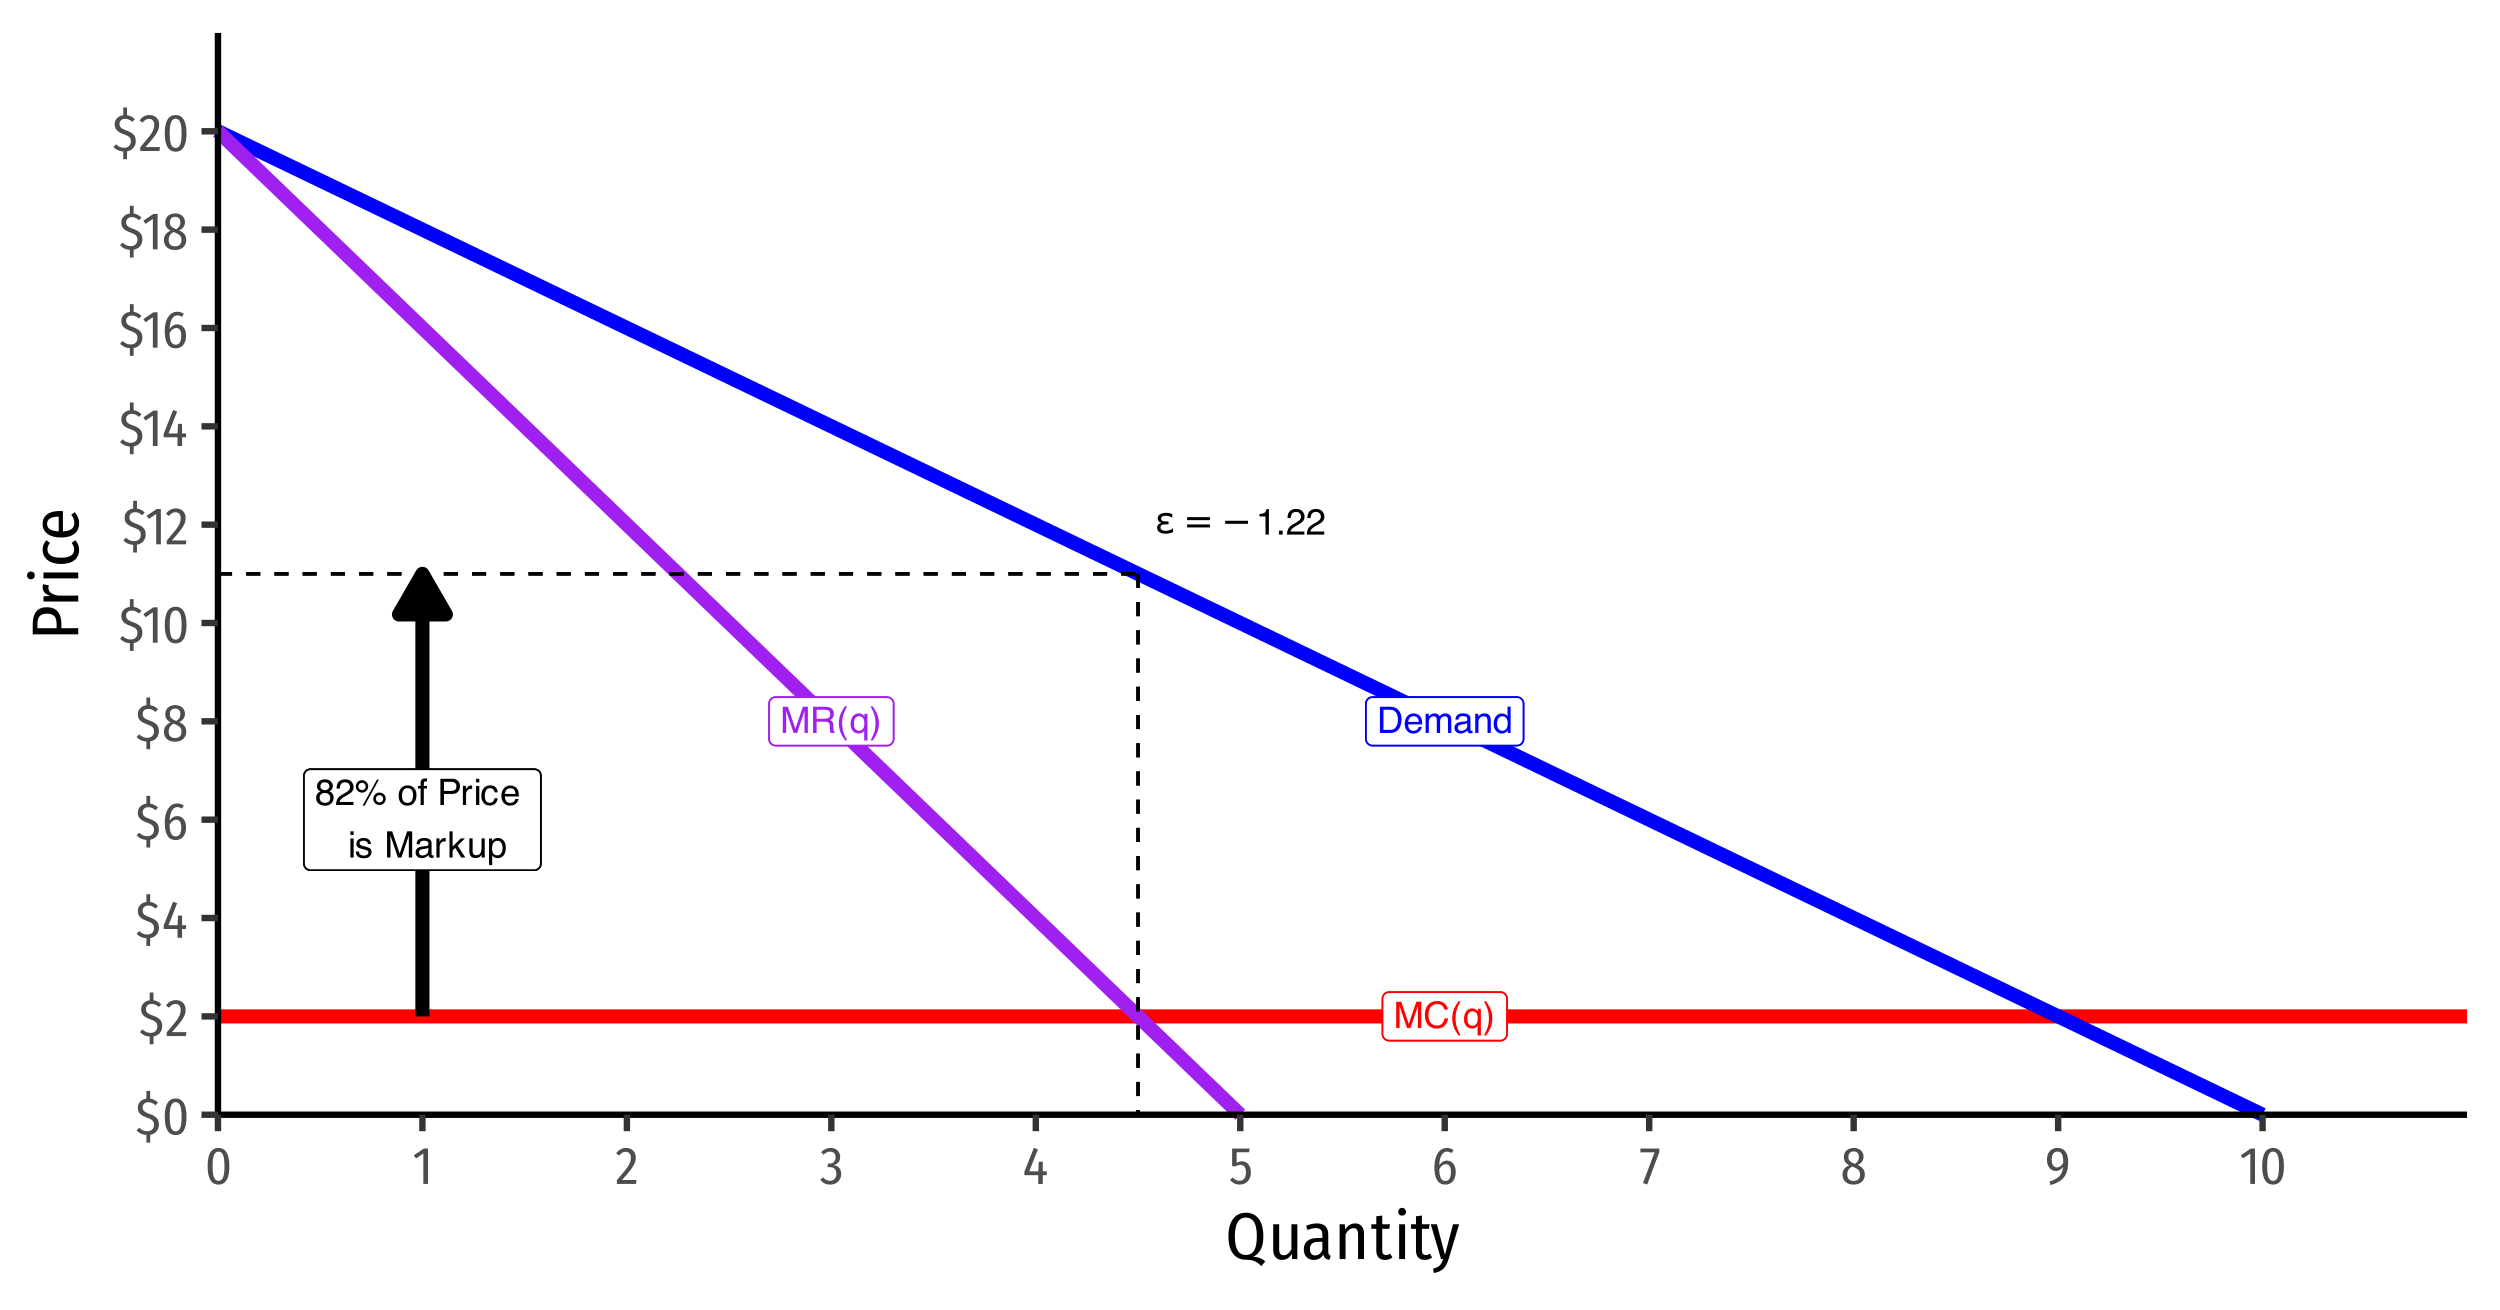 <?xml version="1.0" encoding="UTF-8"?>
<svg xmlns="http://www.w3.org/2000/svg" xmlns:xlink="http://www.w3.org/1999/xlink" width="756" height="396" viewBox="0 0 756 396">
<defs>
<g>
<g id="glyph-0-0">
<path d="M 0.359 0 L 0.359 -7.922 L 6.641 -7.922 L 6.641 0 Z M 5.656 -1 L 5.656 -6.938 L 1.344 -6.938 L 1.344 -1 Z M 5.656 -1 "/>
</g>
<g id="glyph-0-1">
<path d="M 0.812 -7.922 L 2.359 -7.922 L 4.625 -1.219 L 6.891 -7.922 L 8.406 -7.922 L 8.406 0 L 7.391 0 L 7.391 -4.672 C 7.391 -4.836 7.391 -5.109 7.391 -5.484 C 7.398 -5.859 7.406 -6.258 7.406 -6.688 L 5.156 0 L 4.094 0 L 1.812 -6.688 L 1.812 -6.438 C 1.812 -6.25 1.816 -5.953 1.828 -5.547 C 1.836 -5.148 1.844 -4.859 1.844 -4.672 L 1.844 0 L 0.812 0 Z M 0.812 -7.922 "/>
</g>
<g id="glyph-0-2">
<path d="M 4.188 -8.141 C 5.188 -8.141 5.961 -7.875 6.516 -7.344 C 7.066 -6.812 7.375 -6.211 7.438 -5.547 L 6.391 -5.547 C 6.273 -6.055 6.039 -6.457 5.688 -6.75 C 5.332 -7.051 4.832 -7.203 4.188 -7.203 C 3.406 -7.203 2.773 -6.926 2.297 -6.375 C 1.816 -5.832 1.578 -4.992 1.578 -3.859 C 1.578 -2.93 1.789 -2.176 2.219 -1.594 C 2.656 -1.02 3.305 -0.734 4.172 -0.734 C 4.961 -0.734 5.562 -1.039 5.969 -1.656 C 6.195 -1.969 6.363 -2.383 6.469 -2.906 L 7.516 -2.906 C 7.422 -2.07 7.113 -1.375 6.594 -0.812 C 5.957 -0.133 5.109 0.203 4.047 0.203 C 3.117 0.203 2.344 -0.07 1.719 -0.625 C 0.895 -1.363 0.484 -2.504 0.484 -4.047 C 0.484 -5.211 0.789 -6.172 1.406 -6.922 C 2.082 -7.734 3.008 -8.141 4.188 -8.141 Z M 3.969 -8.141 Z M 3.969 -8.141 "/>
</g>
<g id="glyph-0-3">
<path d="M 3.266 -8.047 C 2.703 -6.953 2.336 -6.145 2.172 -5.625 C 1.91 -4.844 1.781 -3.938 1.781 -2.906 C 1.781 -1.863 1.926 -0.91 2.219 -0.047 C 2.395 0.484 2.75 1.25 3.281 2.25 L 2.625 2.25 C 2.102 1.438 1.781 0.914 1.656 0.688 C 1.531 0.457 1.395 0.148 1.25 -0.234 C 1.039 -0.766 0.898 -1.332 0.828 -1.938 C 0.785 -2.25 0.766 -2.551 0.766 -2.844 C 0.766 -3.906 0.93 -4.852 1.266 -5.688 C 1.473 -6.207 1.914 -6.992 2.594 -8.047 Z M 3.266 -8.047 "/>
</g>
<g id="glyph-0-4">
<path d="M 1.344 -2.812 C 1.344 -2.312 1.41 -1.891 1.547 -1.547 C 1.797 -0.953 2.238 -0.656 2.875 -0.656 C 3.551 -0.656 4.02 -0.973 4.281 -1.609 C 4.414 -1.953 4.484 -2.395 4.484 -2.938 C 4.484 -3.438 4.406 -3.852 4.25 -4.188 C 3.988 -4.758 3.531 -5.047 2.875 -5.047 C 2.445 -5.047 2.082 -4.863 1.781 -4.5 C 1.488 -4.133 1.344 -3.57 1.344 -2.812 Z M 2.766 -5.906 C 3.242 -5.906 3.648 -5.785 3.984 -5.547 C 4.16 -5.41 4.332 -5.219 4.5 -4.969 L 4.5 -5.781 L 5.422 -5.781 L 5.422 2.297 L 4.438 2.297 L 4.438 -0.656 C 4.281 -0.406 4.055 -0.203 3.766 -0.047 C 3.484 0.109 3.129 0.188 2.703 0.188 C 2.086 0.188 1.535 -0.051 1.047 -0.531 C 0.566 -1.02 0.328 -1.754 0.328 -2.734 C 0.328 -3.66 0.551 -4.422 1 -5.016 C 1.457 -5.609 2.047 -5.906 2.766 -5.906 Z M 2.766 -5.906 "/>
</g>
<g id="glyph-0-5">
<path d="M 0.391 2.25 C 0.953 1.133 1.316 0.32 1.484 -0.188 C 1.734 -0.957 1.859 -1.863 1.859 -2.906 C 1.859 -3.938 1.711 -4.883 1.422 -5.75 C 1.242 -6.281 0.891 -7.047 0.359 -8.047 L 1.016 -8.047 C 1.566 -7.16 1.898 -6.613 2.016 -6.406 C 2.141 -6.207 2.27 -5.926 2.406 -5.562 C 2.582 -5.113 2.707 -4.672 2.781 -4.234 C 2.852 -3.797 2.891 -3.375 2.891 -2.969 C 2.891 -1.895 2.719 -0.941 2.375 -0.109 C 2.164 0.422 1.727 1.207 1.062 2.25 Z M 0.391 2.25 "/>
</g>
<g id="glyph-0-6">
<path d="M 3.891 -0.922 C 4.242 -0.922 4.539 -0.957 4.781 -1.031 C 5.195 -1.164 5.535 -1.438 5.797 -1.844 C 6.016 -2.156 6.172 -2.562 6.266 -3.062 C 6.316 -3.363 6.344 -3.645 6.344 -3.906 C 6.344 -4.883 6.145 -5.645 5.75 -6.188 C 5.363 -6.727 4.738 -7 3.875 -7 L 1.969 -7 L 1.969 -0.922 Z M 0.891 -7.922 L 4.094 -7.922 C 5.188 -7.922 6.035 -7.535 6.641 -6.766 C 7.172 -6.066 7.438 -5.172 7.438 -4.078 C 7.438 -3.242 7.281 -2.484 6.969 -1.797 C 6.406 -0.598 5.445 0 4.094 0 L 0.891 0 Z M 0.891 -7.922 "/>
</g>
<g id="glyph-0-7">
<path d="M 3.125 -5.906 C 3.531 -5.906 3.926 -5.805 4.312 -5.609 C 4.695 -5.422 4.988 -5.176 5.188 -4.875 C 5.383 -4.582 5.516 -4.238 5.578 -3.844 C 5.629 -3.582 5.656 -3.16 5.656 -2.578 L 1.422 -2.578 C 1.441 -1.992 1.582 -1.523 1.844 -1.172 C 2.102 -0.816 2.504 -0.641 3.047 -0.641 C 3.555 -0.641 3.961 -0.805 4.266 -1.141 C 4.43 -1.328 4.551 -1.551 4.625 -1.812 L 5.578 -1.812 C 5.555 -1.602 5.473 -1.367 5.328 -1.109 C 5.191 -0.848 5.035 -0.633 4.859 -0.469 C 4.555 -0.176 4.191 0.02 3.766 0.125 C 3.523 0.176 3.258 0.203 2.969 0.203 C 2.25 0.203 1.641 -0.055 1.141 -0.578 C 0.641 -1.098 0.391 -1.832 0.391 -2.781 C 0.391 -3.707 0.641 -4.457 1.141 -5.031 C 1.648 -5.613 2.312 -5.906 3.125 -5.906 Z M 4.672 -3.344 C 4.629 -3.77 4.535 -4.109 4.391 -4.359 C 4.117 -4.828 3.676 -5.062 3.062 -5.062 C 2.613 -5.062 2.238 -4.898 1.938 -4.578 C 1.633 -4.254 1.473 -3.844 1.453 -3.344 Z M 3.031 -5.922 Z M 3.031 -5.922 "/>
</g>
<g id="glyph-0-8">
<path d="M 0.719 -5.781 L 1.672 -5.781 L 1.672 -4.953 C 1.898 -5.242 2.109 -5.453 2.297 -5.578 C 2.617 -5.797 2.984 -5.906 3.391 -5.906 C 3.848 -5.906 4.219 -5.789 4.5 -5.562 C 4.656 -5.438 4.801 -5.25 4.938 -5 C 5.145 -5.301 5.395 -5.523 5.688 -5.672 C 5.977 -5.828 6.305 -5.906 6.672 -5.906 C 7.453 -5.906 7.984 -5.625 8.266 -5.062 C 8.41 -4.758 8.484 -4.352 8.484 -3.844 L 8.484 0 L 7.469 0 L 7.469 -4.016 C 7.469 -4.398 7.375 -4.66 7.188 -4.797 C 7 -4.941 6.766 -5.016 6.484 -5.016 C 6.098 -5.016 5.77 -4.883 5.5 -4.625 C 5.227 -4.375 5.094 -3.953 5.094 -3.359 L 5.094 0 L 4.094 0 L 4.094 -3.766 C 4.094 -4.16 4.047 -4.445 3.953 -4.625 C 3.805 -4.895 3.535 -5.031 3.141 -5.031 C 2.766 -5.031 2.426 -4.891 2.125 -4.609 C 1.832 -4.328 1.688 -3.812 1.688 -3.062 L 1.688 0 L 0.719 0 Z M 0.719 -5.781 "/>
</g>
<g id="glyph-0-9">
<path d="M 1.453 -1.531 C 1.453 -1.25 1.555 -1.023 1.766 -0.859 C 1.973 -0.703 2.211 -0.625 2.484 -0.625 C 2.828 -0.625 3.16 -0.707 3.484 -0.875 C 4.023 -1.133 4.297 -1.562 4.297 -2.156 L 4.297 -2.938 C 4.172 -2.863 4.016 -2.801 3.828 -2.75 C 3.641 -2.695 3.457 -2.66 3.281 -2.641 L 2.703 -2.562 C 2.348 -2.52 2.082 -2.445 1.906 -2.344 C 1.602 -2.176 1.453 -1.906 1.453 -1.531 Z M 3.812 -3.5 C 4.031 -3.531 4.176 -3.625 4.25 -3.781 C 4.301 -3.863 4.328 -3.988 4.328 -4.156 C 4.328 -4.488 4.207 -4.727 3.969 -4.875 C 3.727 -5.02 3.391 -5.094 2.953 -5.094 C 2.453 -5.094 2.094 -4.957 1.875 -4.688 C 1.758 -4.531 1.68 -4.305 1.641 -4.016 L 0.734 -4.016 C 0.754 -4.723 0.984 -5.219 1.422 -5.5 C 1.867 -5.781 2.391 -5.922 2.984 -5.922 C 3.66 -5.922 4.211 -5.789 4.641 -5.531 C 5.055 -5.27 5.266 -4.867 5.266 -4.328 L 5.266 -1 C 5.266 -0.895 5.285 -0.812 5.328 -0.75 C 5.367 -0.688 5.457 -0.656 5.594 -0.656 C 5.633 -0.656 5.68 -0.656 5.734 -0.656 C 5.785 -0.664 5.844 -0.676 5.906 -0.688 L 5.906 0.031 C 5.758 0.07 5.645 0.098 5.562 0.109 C 5.477 0.117 5.367 0.125 5.234 0.125 C 4.898 0.125 4.66 0.004 4.516 -0.234 C 4.43 -0.359 4.375 -0.535 4.344 -0.766 C 4.145 -0.504 3.859 -0.281 3.484 -0.094 C 3.117 0.094 2.711 0.188 2.266 0.188 C 1.734 0.188 1.297 0.023 0.953 -0.297 C 0.609 -0.617 0.438 -1.023 0.438 -1.516 C 0.438 -2.047 0.602 -2.457 0.938 -2.75 C 1.281 -3.051 1.723 -3.238 2.266 -3.312 Z M 3 -5.922 Z M 3 -5.922 "/>
</g>
<g id="glyph-0-10">
<path d="M 0.719 -5.781 L 1.641 -5.781 L 1.641 -4.953 C 1.91 -5.297 2.195 -5.539 2.5 -5.688 C 2.812 -5.832 3.148 -5.906 3.516 -5.906 C 4.336 -5.906 4.895 -5.617 5.188 -5.047 C 5.344 -4.734 5.422 -4.285 5.422 -3.703 L 5.422 0 L 4.438 0 L 4.438 -3.641 C 4.438 -3.992 4.383 -4.281 4.281 -4.5 C 4.102 -4.852 3.789 -5.031 3.344 -5.031 C 3.113 -5.031 2.922 -5.008 2.766 -4.969 C 2.504 -4.883 2.273 -4.723 2.078 -4.484 C 1.91 -4.297 1.801 -4.098 1.75 -3.891 C 1.707 -3.691 1.688 -3.406 1.688 -3.031 L 1.688 0 L 0.719 0 Z M 3 -5.922 Z M 3 -5.922 "/>
</g>
<g id="glyph-0-11">
<path d="M 1.328 -2.828 C 1.328 -2.203 1.457 -1.68 1.719 -1.266 C 1.977 -0.848 2.398 -0.641 2.984 -0.641 C 3.43 -0.641 3.801 -0.832 4.094 -1.219 C 4.383 -1.602 4.531 -2.16 4.531 -2.891 C 4.531 -3.617 4.379 -4.156 4.078 -4.5 C 3.773 -4.852 3.406 -5.031 2.969 -5.031 C 2.477 -5.031 2.082 -4.844 1.781 -4.469 C 1.477 -4.094 1.328 -3.547 1.328 -2.828 Z M 2.781 -5.875 C 3.227 -5.875 3.602 -5.781 3.906 -5.594 C 4.07 -5.488 4.266 -5.301 4.484 -5.031 L 4.484 -7.953 L 5.422 -7.953 L 5.422 0 L 4.547 0 L 4.547 -0.797 C 4.316 -0.441 4.047 -0.188 3.734 -0.031 C 3.43 0.125 3.082 0.203 2.688 0.203 C 2.039 0.203 1.477 -0.066 1 -0.609 C 0.531 -1.148 0.297 -1.867 0.297 -2.766 C 0.297 -3.609 0.508 -4.336 0.938 -4.953 C 1.375 -5.566 1.988 -5.875 2.781 -5.875 Z M 2.781 -5.875 "/>
</g>
<g id="glyph-0-12">
<path d="M 4.531 -4.297 C 5.031 -4.297 5.426 -4.395 5.719 -4.594 C 6.008 -4.789 6.156 -5.156 6.156 -5.688 C 6.156 -6.25 5.953 -6.633 5.547 -6.844 C 5.328 -6.945 5.035 -7 4.672 -7 L 2.047 -7 L 2.047 -4.297 Z M 0.969 -7.922 L 4.641 -7.922 C 5.242 -7.922 5.742 -7.832 6.141 -7.656 C 6.879 -7.32 7.25 -6.695 7.25 -5.781 C 7.25 -5.312 7.148 -4.926 6.953 -4.625 C 6.754 -4.32 6.484 -4.078 6.141 -3.891 C 6.441 -3.766 6.672 -3.598 6.828 -3.391 C 6.984 -3.191 7.07 -2.863 7.094 -2.406 L 7.125 -1.344 C 7.133 -1.039 7.16 -0.812 7.203 -0.656 C 7.266 -0.406 7.379 -0.242 7.547 -0.172 L 7.547 0 L 6.234 0 C 6.203 -0.07 6.172 -0.16 6.141 -0.266 C 6.117 -0.367 6.102 -0.578 6.094 -0.891 L 6.031 -2.219 C 6.008 -2.727 5.816 -3.07 5.453 -3.25 C 5.242 -3.344 4.922 -3.391 4.484 -3.391 L 2.047 -3.391 L 2.047 0 L 0.969 0 Z M 0.969 -7.922 "/>
</g>
<g id="glyph-0-13">
<path d="M 1.062 -5.469 L 1.062 -6.219 C 1.758 -6.281 2.242 -6.391 2.516 -6.547 C 2.797 -6.711 3.004 -7.094 3.141 -7.688 L 3.906 -7.688 L 3.906 0 L 2.875 0 L 2.875 -5.469 Z M 1.062 -5.469 "/>
</g>
<g id="glyph-0-14">
<path d="M 0.938 -1.172 L 2.078 -1.172 L 2.078 0 L 0.938 0 Z M 0.938 -1.172 "/>
</g>
<g id="glyph-0-15">
<path d="M 0.344 0 C 0.383 -0.664 0.52 -1.242 0.75 -1.734 C 0.988 -2.223 1.457 -2.672 2.156 -3.078 L 3.188 -3.672 C 3.656 -3.941 3.984 -4.176 4.172 -4.375 C 4.461 -4.664 4.609 -5.004 4.609 -5.391 C 4.609 -5.836 4.473 -6.191 4.203 -6.453 C 3.93 -6.723 3.57 -6.859 3.125 -6.859 C 2.457 -6.859 2 -6.609 1.75 -6.109 C 1.613 -5.836 1.535 -5.461 1.516 -4.984 L 0.531 -4.984 C 0.539 -5.66 0.664 -6.207 0.906 -6.625 C 1.32 -7.375 2.066 -7.75 3.141 -7.75 C 4.016 -7.75 4.656 -7.508 5.062 -7.031 C 5.477 -6.551 5.688 -6.02 5.688 -5.438 C 5.688 -4.82 5.469 -4.289 5.031 -3.844 C 4.781 -3.594 4.328 -3.285 3.672 -2.922 L 2.938 -2.516 C 2.582 -2.316 2.305 -2.129 2.109 -1.953 C 1.742 -1.641 1.516 -1.297 1.422 -0.922 L 5.641 -0.922 L 5.641 0 Z M 0.344 0 "/>
</g>
<g id="glyph-0-16">
<path d="M 3 -4.484 C 3.426 -4.484 3.758 -4.602 4 -4.844 C 4.25 -5.082 4.375 -5.367 4.375 -5.703 C 4.375 -5.992 4.254 -6.258 4.016 -6.5 C 3.785 -6.738 3.438 -6.859 2.969 -6.859 C 2.5 -6.859 2.16 -6.738 1.953 -6.5 C 1.742 -6.258 1.641 -5.973 1.641 -5.641 C 1.641 -5.285 1.773 -5.004 2.047 -4.797 C 2.316 -4.586 2.633 -4.484 3 -4.484 Z M 3.062 -0.656 C 3.508 -0.656 3.879 -0.773 4.172 -1.016 C 4.473 -1.266 4.625 -1.629 4.625 -2.109 C 4.625 -2.609 4.473 -2.988 4.172 -3.25 C 3.867 -3.508 3.477 -3.641 3 -3.641 C 2.531 -3.641 2.148 -3.504 1.859 -3.234 C 1.566 -2.973 1.422 -2.609 1.422 -2.141 C 1.422 -1.742 1.551 -1.395 1.812 -1.094 C 2.082 -0.801 2.5 -0.656 3.062 -0.656 Z M 1.688 -4.109 C 1.414 -4.223 1.203 -4.359 1.047 -4.516 C 0.766 -4.805 0.625 -5.18 0.625 -5.641 C 0.625 -6.211 0.832 -6.707 1.25 -7.125 C 1.664 -7.539 2.258 -7.75 3.031 -7.75 C 3.77 -7.75 4.348 -7.551 4.766 -7.156 C 5.191 -6.77 5.406 -6.316 5.406 -5.797 C 5.406 -5.316 5.281 -4.926 5.031 -4.625 C 4.895 -4.457 4.68 -4.289 4.391 -4.125 C 4.711 -3.977 4.969 -3.812 5.156 -3.625 C 5.488 -3.258 5.656 -2.789 5.656 -2.219 C 5.656 -1.539 5.426 -0.961 4.969 -0.484 C 4.52 -0.016 3.879 0.219 3.047 0.219 C 2.297 0.219 1.66 0.016 1.141 -0.391 C 0.617 -0.797 0.359 -1.391 0.359 -2.172 C 0.359 -2.629 0.469 -3.02 0.688 -3.344 C 0.914 -3.676 1.25 -3.93 1.688 -4.109 Z M 1.688 -4.109 "/>
</g>
<g id="glyph-0-17">
<path d="M 7.531 -3.75 C 8.051 -3.75 8.492 -3.566 8.859 -3.203 C 9.223 -2.836 9.406 -2.395 9.406 -1.875 C 9.406 -1.352 9.223 -0.91 8.859 -0.547 C 8.492 -0.18 8.051 0 7.531 0 C 7.008 0 6.562 -0.18 6.188 -0.547 C 5.82 -0.91 5.641 -1.352 5.641 -1.875 C 5.641 -2.395 5.82 -2.836 6.188 -3.203 C 6.562 -3.566 7.008 -3.75 7.531 -3.75 Z M 6.75 -7.688 L 7.344 -7.688 L 3.031 0.203 L 2.422 0.203 Z M 2.234 -4.5 C 2.547 -4.5 2.805 -4.609 3.016 -4.828 C 3.234 -5.047 3.344 -5.305 3.344 -5.609 C 3.344 -5.91 3.234 -6.172 3.016 -6.391 C 2.805 -6.609 2.547 -6.719 2.234 -6.719 C 1.93 -6.719 1.672 -6.609 1.453 -6.391 C 1.234 -6.18 1.125 -5.922 1.125 -5.609 C 1.125 -5.305 1.234 -5.047 1.453 -4.828 C 1.672 -4.609 1.93 -4.5 2.234 -4.5 Z M 2.234 -7.5 C 2.754 -7.5 3.195 -7.312 3.562 -6.938 C 3.926 -6.57 4.109 -6.129 4.109 -5.609 C 4.109 -5.086 3.926 -4.645 3.562 -4.281 C 3.195 -3.914 2.754 -3.734 2.234 -3.734 C 1.711 -3.734 1.27 -3.914 0.906 -4.281 C 0.539 -4.645 0.359 -5.086 0.359 -5.609 C 0.359 -6.129 0.539 -6.57 0.906 -6.938 C 1.27 -7.312 1.711 -7.5 2.234 -7.5 Z M 7.531 -0.766 C 7.832 -0.766 8.094 -0.875 8.312 -1.094 C 8.531 -1.312 8.641 -1.57 8.641 -1.875 C 8.641 -2.176 8.531 -2.438 8.312 -2.656 C 8.094 -2.875 7.832 -2.984 7.531 -2.984 C 7.219 -2.984 6.953 -2.875 6.734 -2.656 C 6.516 -2.438 6.406 -2.176 6.406 -1.875 C 6.406 -1.57 6.516 -1.312 6.734 -1.094 C 6.953 -0.875 7.219 -0.766 7.531 -0.766 Z M 7.531 -0.766 "/>
</g>
<g id="glyph-0-18">
</g>
<g id="glyph-0-19">
<path d="M 3 -0.625 C 3.645 -0.625 4.086 -0.867 4.328 -1.359 C 4.566 -1.848 4.688 -2.391 4.688 -2.984 C 4.688 -3.523 4.598 -3.961 4.422 -4.297 C 4.148 -4.828 3.68 -5.094 3.016 -5.094 C 2.422 -5.094 1.988 -4.863 1.719 -4.406 C 1.445 -3.957 1.312 -3.414 1.312 -2.781 C 1.312 -2.164 1.445 -1.648 1.719 -1.234 C 1.988 -0.828 2.414 -0.625 3 -0.625 Z M 3.047 -5.938 C 3.785 -5.938 4.41 -5.688 4.922 -5.188 C 5.441 -4.695 5.703 -3.973 5.703 -3.016 C 5.703 -2.078 5.473 -1.305 5.016 -0.703 C 4.566 -0.098 3.863 0.203 2.906 0.203 C 2.113 0.203 1.484 -0.062 1.016 -0.594 C 0.547 -1.133 0.312 -1.859 0.312 -2.766 C 0.312 -3.734 0.555 -4.504 1.047 -5.078 C 1.547 -5.648 2.211 -5.938 3.047 -5.938 Z M 3.016 -5.922 Z M 3.016 -5.922 "/>
</g>
<g id="glyph-0-20">
<path d="M 0.953 -6.656 C 0.961 -7.062 1.035 -7.359 1.172 -7.547 C 1.391 -7.867 1.82 -8.031 2.469 -8.031 C 2.531 -8.031 2.594 -8.031 2.656 -8.031 C 2.727 -8.031 2.805 -8.023 2.891 -8.016 L 2.891 -7.125 C 2.785 -7.133 2.707 -7.141 2.656 -7.141 C 2.613 -7.141 2.578 -7.141 2.547 -7.141 C 2.242 -7.141 2.062 -7.062 2 -6.906 C 1.945 -6.758 1.922 -6.375 1.922 -5.75 L 2.891 -5.75 L 2.891 -4.984 L 1.922 -4.984 L 1.922 0 L 0.953 0 L 0.953 -4.984 L 0.156 -4.984 L 0.156 -5.75 L 0.953 -5.75 Z M 0.953 -6.656 "/>
</g>
<g id="glyph-0-21">
<path d="M 0.938 -7.922 L 4.516 -7.922 C 5.211 -7.922 5.773 -7.723 6.203 -7.328 C 6.641 -6.93 6.859 -6.375 6.859 -5.656 C 6.859 -5.031 6.664 -4.488 6.281 -4.031 C 5.895 -3.57 5.305 -3.344 4.516 -3.344 L 2.016 -3.344 L 2.016 0 L 0.938 0 Z M 5.781 -5.641 C 5.781 -6.223 5.562 -6.617 5.125 -6.828 C 4.895 -6.941 4.57 -7 4.156 -7 L 2.016 -7 L 2.016 -4.25 L 4.156 -4.25 C 4.633 -4.25 5.023 -4.352 5.328 -4.562 C 5.629 -4.77 5.781 -5.129 5.781 -5.641 Z M 5.781 -5.641 "/>
</g>
<g id="glyph-0-22">
<path d="M 0.734 -5.781 L 1.656 -5.781 L 1.656 -4.781 C 1.738 -4.977 1.926 -5.211 2.219 -5.484 C 2.508 -5.766 2.848 -5.906 3.234 -5.906 C 3.254 -5.906 3.285 -5.898 3.328 -5.891 C 3.367 -5.891 3.441 -5.883 3.547 -5.875 L 3.547 -4.859 C 3.492 -4.867 3.441 -4.875 3.391 -4.875 C 3.336 -4.875 3.285 -4.875 3.234 -4.875 C 2.742 -4.875 2.363 -4.719 2.094 -4.406 C 1.832 -4.094 1.703 -3.734 1.703 -3.328 L 1.703 0 L 0.734 0 Z M 0.734 -5.781 "/>
</g>
<g id="glyph-0-23">
<path d="M 0.719 -5.75 L 1.703 -5.75 L 1.703 0 L 0.719 0 Z M 0.719 -7.922 L 1.703 -7.922 L 1.703 -6.828 L 0.719 -6.828 Z M 0.719 -7.922 "/>
</g>
<g id="glyph-0-24">
<path d="M 2.938 -5.938 C 3.594 -5.938 4.125 -5.781 4.531 -5.469 C 4.938 -5.156 5.18 -4.609 5.266 -3.828 L 4.328 -3.828 C 4.266 -4.191 4.129 -4.488 3.922 -4.719 C 3.723 -4.957 3.395 -5.078 2.938 -5.078 C 2.32 -5.078 1.879 -4.773 1.609 -4.172 C 1.441 -3.773 1.359 -3.289 1.359 -2.719 C 1.359 -2.133 1.477 -1.645 1.719 -1.25 C 1.969 -0.852 2.352 -0.656 2.875 -0.656 C 3.281 -0.656 3.598 -0.781 3.828 -1.031 C 4.066 -1.281 4.234 -1.617 4.328 -2.047 L 5.266 -2.047 C 5.16 -1.273 4.891 -0.711 4.453 -0.359 C 4.023 -0.004 3.473 0.172 2.797 0.172 C 2.047 0.172 1.441 -0.102 0.984 -0.656 C 0.535 -1.207 0.312 -1.898 0.312 -2.734 C 0.312 -3.742 0.555 -4.531 1.047 -5.094 C 1.547 -5.656 2.176 -5.938 2.938 -5.938 Z M 2.781 -5.922 Z M 2.781 -5.922 "/>
</g>
<g id="glyph-0-25">
<path d="M 1.297 -1.812 C 1.316 -1.488 1.395 -1.238 1.531 -1.062 C 1.781 -0.75 2.207 -0.594 2.812 -0.594 C 3.164 -0.594 3.477 -0.672 3.75 -0.828 C 4.031 -0.984 4.172 -1.227 4.172 -1.562 C 4.172 -1.812 4.055 -2 3.828 -2.125 C 3.691 -2.207 3.414 -2.301 3 -2.406 L 2.234 -2.594 C 1.742 -2.719 1.379 -2.852 1.141 -3 C 0.723 -3.258 0.516 -3.625 0.516 -4.094 C 0.516 -4.633 0.711 -5.07 1.109 -5.406 C 1.504 -5.75 2.035 -5.922 2.703 -5.922 C 3.566 -5.922 4.191 -5.664 4.578 -5.156 C 4.816 -4.832 4.938 -4.484 4.938 -4.109 L 4.016 -4.109 C 3.992 -4.328 3.914 -4.531 3.781 -4.719 C 3.562 -4.969 3.176 -5.094 2.625 -5.094 C 2.258 -5.094 1.977 -5.02 1.781 -4.875 C 1.594 -4.738 1.5 -4.555 1.5 -4.328 C 1.5 -4.078 1.625 -3.879 1.875 -3.734 C 2.02 -3.641 2.234 -3.555 2.516 -3.484 L 3.156 -3.328 C 3.852 -3.16 4.32 -3 4.562 -2.844 C 4.938 -2.594 5.125 -2.203 5.125 -1.672 C 5.125 -1.16 4.926 -0.719 4.531 -0.344 C 4.145 0.031 3.551 0.219 2.75 0.219 C 1.895 0.219 1.285 0.023 0.922 -0.359 C 0.566 -0.754 0.379 -1.238 0.359 -1.812 Z M 2.719 -5.922 Z M 2.719 -5.922 "/>
</g>
<g id="glyph-0-26">
<path d="M 0.688 -7.922 L 1.625 -7.922 L 1.625 -3.328 L 4.109 -5.781 L 5.359 -5.781 L 3.141 -3.609 L 5.484 0 L 4.234 0 L 2.438 -2.906 L 1.625 -2.172 L 1.625 0 L 0.688 0 Z M 0.688 -7.922 "/>
</g>
<g id="glyph-0-27">
<path d="M 1.688 -5.781 L 1.688 -1.938 C 1.688 -1.645 1.734 -1.406 1.828 -1.219 C 1.992 -0.875 2.312 -0.703 2.781 -0.703 C 3.457 -0.703 3.922 -1.004 4.172 -1.609 C 4.305 -1.93 4.375 -2.375 4.375 -2.938 L 4.375 -5.781 L 5.344 -5.781 L 5.344 0 L 4.422 0 L 4.438 -0.859 C 4.312 -0.629 4.156 -0.441 3.969 -0.297 C 3.594 0.004 3.141 0.156 2.609 0.156 C 1.785 0.156 1.227 -0.117 0.938 -0.672 C 0.77 -0.961 0.688 -1.352 0.688 -1.844 L 0.688 -5.781 Z M 3.016 -5.922 Z M 3.016 -5.922 "/>
</g>
<g id="glyph-0-28">
<path d="M 3.156 -0.656 C 3.602 -0.656 3.977 -0.844 4.281 -1.219 C 4.582 -1.602 4.734 -2.172 4.734 -2.922 C 4.734 -3.379 4.664 -3.773 4.531 -4.109 C 4.281 -4.742 3.82 -5.062 3.156 -5.062 C 2.477 -5.062 2.016 -4.727 1.766 -4.062 C 1.629 -3.695 1.562 -3.238 1.562 -2.688 C 1.562 -2.238 1.629 -1.859 1.766 -1.547 C 2.016 -0.953 2.477 -0.656 3.156 -0.656 Z M 0.641 -5.75 L 1.578 -5.75 L 1.578 -4.984 C 1.773 -5.242 1.988 -5.445 2.219 -5.594 C 2.539 -5.812 2.926 -5.922 3.375 -5.922 C 4.031 -5.922 4.582 -5.664 5.031 -5.156 C 5.488 -4.656 5.719 -3.941 5.719 -3.016 C 5.719 -1.754 5.391 -0.852 4.734 -0.312 C 4.316 0.02 3.832 0.188 3.281 0.188 C 2.844 0.188 2.477 0.094 2.188 -0.094 C 2.008 -0.195 1.816 -0.379 1.609 -0.641 L 1.609 2.297 L 0.641 2.297 Z M 0.641 -5.75 "/>
</g>
<g id="glyph-1-0">
<path d="M 1.375 0 L 1.375 -8.281 L 9.672 -8.281 L 9.672 0 Z M 2.078 -0.688 L 8.969 -0.688 L 8.969 -7.594 L 2.078 -7.594 Z M 2.078 -0.688 "/>
</g>
<g id="glyph-1-1">
<path d="M 5.422 -0.344 C 5.035 -0.176 4.656 -0.055 4.281 0.016 C 3.914 0.098 3.531 0.141 3.125 0.141 C 2.832 0.141 2.539 0.109 2.25 0.047 C 1.957 -0.004 1.68 -0.102 1.422 -0.25 C 1.18 -0.383 0.984 -0.566 0.828 -0.797 C 0.672 -1.023 0.594 -1.312 0.594 -1.656 C 0.594 -2 0.691 -2.297 0.891 -2.547 C 1.098 -2.805 1.414 -3.008 1.844 -3.156 L 1.844 -3.188 C 1.52 -3.27 1.258 -3.43 1.062 -3.672 C 0.875 -3.91 0.781 -4.195 0.781 -4.531 C 0.781 -4.844 0.863 -5.102 1.031 -5.312 C 1.207 -5.531 1.41 -5.695 1.641 -5.812 C 1.867 -5.938 2.129 -6.023 2.422 -6.078 C 2.711 -6.141 3 -6.172 3.281 -6.172 C 3.633 -6.172 3.957 -6.141 4.25 -6.078 C 4.551 -6.023 4.863 -5.945 5.188 -5.844 L 5.188 -4.719 L 5.109 -4.719 C 4.867 -4.906 4.57 -5.047 4.219 -5.141 C 3.875 -5.242 3.523 -5.297 3.172 -5.297 C 3.004 -5.297 2.848 -5.285 2.703 -5.266 C 2.566 -5.254 2.426 -5.211 2.281 -5.141 C 2.156 -5.078 2.047 -4.984 1.953 -4.859 C 1.859 -4.742 1.812 -4.609 1.812 -4.453 C 1.812 -4.234 1.859 -4.062 1.953 -3.938 C 2.055 -3.82 2.195 -3.734 2.375 -3.672 C 2.531 -3.629 2.703 -3.602 2.891 -3.594 C 3.078 -3.594 3.27 -3.594 3.469 -3.594 L 4.062 -3.594 L 4.062 -2.688 L 3.203 -2.688 C 2.984 -2.688 2.781 -2.676 2.594 -2.656 C 2.414 -2.645 2.254 -2.609 2.109 -2.547 C 1.961 -2.484 1.844 -2.383 1.75 -2.25 C 1.664 -2.125 1.625 -1.957 1.625 -1.75 C 1.625 -1.551 1.672 -1.383 1.766 -1.25 C 1.859 -1.125 1.977 -1.02 2.125 -0.938 C 2.258 -0.875 2.414 -0.82 2.594 -0.781 C 2.781 -0.75 2.973 -0.734 3.172 -0.734 C 3.535 -0.734 3.926 -0.797 4.344 -0.922 C 4.758 -1.055 5.098 -1.234 5.359 -1.453 L 5.422 -1.453 Z M 5.422 -0.344 "/>
</g>
<g id="glyph-2-0">
<path d="M 0.547 1.953 L 0.547 -7.781 L 6.078 -7.781 L 6.078 1.953 Z M 1.172 1.344 L 5.453 1.344 L 5.453 -7.172 L 1.172 -7.172 Z M 1.172 1.344 "/>
</g>
<g id="glyph-2-1">
<path d="M 1.172 -5.016 L 8.078 -5.016 L 8.078 -4.109 L 1.172 -4.109 Z M 1.172 -2.812 L 8.078 -2.812 L 8.078 -1.906 L 1.172 -1.906 Z M 1.172 -2.812 "/>
</g>
<g id="glyph-2-2">
<path d="M 1.172 -3.922 L 8.078 -3.922 L 8.078 -3 L 1.172 -3 Z M 1.172 -3.922 "/>
</g>
<g id="glyph-3-0">
<path d="M 8.688 -16.797 L 8.688 5.594 L 1.969 5.594 L 1.969 -16.797 Z M 7.828 -15.969 L 2.844 -15.969 L 2.844 4.766 L 7.828 4.766 Z M 5.188 -7.219 C 5.82 -7.219 6.273 -7.047 6.547 -6.703 C 6.816 -6.359 6.953 -5.914 6.953 -5.375 C 6.953 -4.812 6.832 -4.375 6.594 -4.062 C 6.352 -3.75 5.969 -3.555 5.438 -3.484 L 5.438 -2.766 C 5.438 -2.648 5.395 -2.555 5.312 -2.484 C 5.238 -2.422 5.148 -2.391 5.047 -2.391 C 4.93 -2.391 4.832 -2.422 4.75 -2.484 C 4.676 -2.555 4.641 -2.648 4.641 -2.766 L 4.641 -4.109 C 5.203 -4.141 5.582 -4.242 5.781 -4.422 C 5.988 -4.598 6.094 -4.906 6.094 -5.344 C 6.094 -5.695 6.023 -5.969 5.891 -6.156 C 5.754 -6.352 5.5 -6.453 5.125 -6.453 C 4.812 -6.453 4.531 -6.391 4.281 -6.266 C 4.195 -6.234 4.129 -6.219 4.078 -6.219 C 3.961 -6.219 3.867 -6.254 3.797 -6.328 C 3.734 -6.398 3.703 -6.488 3.703 -6.594 C 3.703 -6.789 3.859 -6.941 4.172 -7.047 C 4.484 -7.16 4.82 -7.219 5.188 -7.219 Z M 5.047 -1.922 C 5.203 -1.922 5.332 -1.863 5.438 -1.75 C 5.539 -1.645 5.594 -1.516 5.594 -1.359 C 5.594 -1.191 5.539 -1.051 5.438 -0.938 C 5.332 -0.82 5.203 -0.766 5.047 -0.766 C 4.879 -0.766 4.742 -0.82 4.641 -0.938 C 4.535 -1.051 4.484 -1.191 4.484 -1.359 C 4.484 -1.516 4.535 -1.645 4.641 -1.75 C 4.742 -1.863 4.879 -1.922 5.047 -1.922 Z M 5.047 -1.922 "/>
</g>
<g id="glyph-3-1">
<path d="M 7.109 -2.984 C 7.109 -2.203 6.875 -1.523 6.406 -0.953 C 5.938 -0.391 5.289 -0.035 4.469 0.109 L 4.469 2.469 L 3.328 2.469 L 3.328 0.156 C 2.172 0.102 1.18 -0.348 0.359 -1.203 L 1.125 -2.031 C 1.5 -1.688 1.879 -1.422 2.266 -1.234 C 2.66 -1.055 3.102 -0.969 3.594 -0.969 C 4.219 -0.969 4.711 -1.145 5.078 -1.5 C 5.441 -1.852 5.625 -2.328 5.625 -2.922 C 5.625 -3.461 5.473 -3.883 5.172 -4.188 C 4.879 -4.5 4.336 -4.789 3.547 -5.062 C 2.547 -5.406 1.828 -5.805 1.391 -6.266 C 0.953 -6.734 0.734 -7.344 0.734 -8.094 C 0.734 -8.812 0.973 -9.422 1.453 -9.922 C 1.93 -10.422 2.555 -10.723 3.328 -10.828 L 3.328 -13.172 L 4.469 -13.172 L 4.469 -10.828 C 4.938 -10.766 5.359 -10.633 5.734 -10.438 C 6.109 -10.238 6.473 -9.969 6.828 -9.625 L 6.078 -8.797 C 5.742 -9.117 5.398 -9.352 5.047 -9.5 C 4.703 -9.656 4.328 -9.734 3.922 -9.734 C 3.398 -9.734 2.977 -9.586 2.656 -9.297 C 2.344 -9.016 2.188 -8.641 2.188 -8.172 C 2.188 -7.859 2.25 -7.594 2.375 -7.375 C 2.5 -7.156 2.711 -6.953 3.016 -6.766 C 3.316 -6.586 3.742 -6.398 4.297 -6.203 C 5.254 -5.879 5.961 -5.477 6.422 -5 C 6.879 -4.531 7.109 -3.859 7.109 -2.984 Z M 7.109 -2.984 "/>
</g>
<g id="glyph-3-2">
<path d="M 4.172 -10.875 C 5.254 -10.875 6.07 -10.41 6.625 -9.484 C 7.176 -8.555 7.453 -7.176 7.453 -5.344 C 7.453 -3.488 7.176 -2.098 6.625 -1.172 C 6.07 -0.254 5.254 0.203 4.172 0.203 C 3.086 0.203 2.266 -0.258 1.703 -1.188 C 1.148 -2.113 0.875 -3.5 0.875 -5.344 C 0.875 -9.031 1.973 -10.875 4.172 -10.875 Z M 4.172 -9.766 C 3.555 -9.766 3.102 -9.426 2.812 -8.75 C 2.52 -8.07 2.375 -6.938 2.375 -5.344 C 2.375 -3.738 2.52 -2.598 2.812 -1.922 C 3.102 -1.254 3.555 -0.922 4.172 -0.922 C 4.785 -0.922 5.238 -1.254 5.531 -1.922 C 5.82 -2.598 5.969 -3.738 5.969 -5.344 C 5.969 -6.945 5.82 -8.082 5.531 -8.75 C 5.25 -9.426 4.797 -9.766 4.172 -9.766 Z M 4.172 -9.766 "/>
</g>
<g id="glyph-3-3">
<path d="M 3.25 -10.875 C 3.852 -10.875 4.375 -10.75 4.812 -10.5 C 5.258 -10.25 5.598 -9.906 5.828 -9.469 C 6.066 -9.039 6.188 -8.555 6.188 -8.016 C 6.188 -7.367 6.062 -6.754 5.812 -6.172 C 5.562 -5.586 5.16 -4.938 4.609 -4.219 C 4.055 -3.508 3.203 -2.5 2.047 -1.188 L 6.438 -1.188 L 6.25 0 L 0.469 0 L 0.469 -1.125 C 1.695 -2.551 2.598 -3.629 3.172 -4.359 C 3.742 -5.098 4.141 -5.734 4.359 -6.266 C 4.586 -6.797 4.703 -7.352 4.703 -7.938 C 4.703 -8.5 4.562 -8.938 4.281 -9.25 C 4 -9.562 3.617 -9.719 3.141 -9.719 C 2.734 -9.719 2.379 -9.625 2.078 -9.438 C 1.773 -9.258 1.469 -8.973 1.156 -8.578 L 0.25 -9.266 C 1.031 -10.336 2.031 -10.875 3.25 -10.875 Z M 3.25 -10.875 "/>
</g>
<g id="glyph-3-4">
<path d="M 7.328 -3.797 L 7.328 -2.641 L 6.109 -2.641 L 6.109 0 L 4.734 0 L 4.734 -2.641 L 0.547 -2.641 L 0.547 -3.688 L 3.406 -10.891 L 4.625 -10.438 L 2.016 -3.797 L 4.75 -3.797 L 4.891 -6.703 L 6.109 -6.703 L 6.109 -3.797 Z M 7.328 -3.797 "/>
</g>
<g id="glyph-3-5">
<path d="M 4.672 -7.047 C 5.16 -7.047 5.602 -6.914 6 -6.656 C 6.406 -6.395 6.723 -6.008 6.953 -5.5 C 7.191 -4.988 7.312 -4.363 7.312 -3.625 C 7.312 -2.844 7.18 -2.16 6.922 -1.578 C 6.66 -0.992 6.297 -0.551 5.828 -0.25 C 5.359 0.051 4.816 0.203 4.203 0.203 C 3.066 0.203 2.227 -0.242 1.688 -1.141 C 1.145 -2.047 0.875 -3.301 0.875 -4.906 C 0.875 -6.133 1.023 -7.195 1.328 -8.094 C 1.641 -8.988 2.078 -9.676 2.641 -10.156 C 3.211 -10.633 3.883 -10.875 4.656 -10.875 C 5.406 -10.875 6.066 -10.656 6.641 -10.219 L 6.078 -9.312 C 5.629 -9.613 5.164 -9.766 4.688 -9.766 C 3.988 -9.766 3.438 -9.398 3.031 -8.672 C 2.625 -7.941 2.395 -6.938 2.344 -5.656 C 2.945 -6.582 3.723 -7.047 4.672 -7.047 Z M 4.188 -0.906 C 4.75 -0.906 5.172 -1.133 5.453 -1.594 C 5.734 -2.062 5.875 -2.727 5.875 -3.594 C 5.875 -4.414 5.738 -5.016 5.469 -5.391 C 5.195 -5.766 4.828 -5.953 4.359 -5.953 C 3.961 -5.953 3.586 -5.816 3.234 -5.547 C 2.891 -5.285 2.594 -4.922 2.344 -4.453 C 2.363 -3.223 2.52 -2.32 2.812 -1.75 C 3.102 -1.188 3.562 -0.906 4.188 -0.906 Z M 4.188 -0.906 "/>
</g>
<g id="glyph-3-6">
<path d="M 5.25 -5.719 C 5.988 -5.383 6.523 -4.988 6.859 -4.531 C 7.203 -4.07 7.375 -3.504 7.375 -2.828 C 7.375 -2.234 7.234 -1.707 6.953 -1.25 C 6.68 -0.789 6.285 -0.43 5.766 -0.172 C 5.242 0.078 4.645 0.203 3.969 0.203 C 3.289 0.203 2.695 0.078 2.188 -0.172 C 1.688 -0.422 1.301 -0.773 1.031 -1.234 C 0.758 -1.691 0.625 -2.211 0.625 -2.797 C 0.625 -4.117 1.301 -5.066 2.656 -5.641 C 2.082 -5.953 1.664 -6.305 1.406 -6.703 C 1.156 -7.098 1.031 -7.57 1.031 -8.125 C 1.031 -8.695 1.16 -9.191 1.422 -9.609 C 1.691 -10.023 2.051 -10.336 2.5 -10.547 C 2.957 -10.766 3.457 -10.875 4 -10.875 C 4.852 -10.875 5.562 -10.641 6.125 -10.172 C 6.695 -9.703 6.984 -9.039 6.984 -8.188 C 6.984 -7.645 6.844 -7.176 6.562 -6.781 C 6.289 -6.383 5.852 -6.031 5.25 -5.719 Z M 4.016 -9.828 C 3.523 -9.828 3.133 -9.68 2.844 -9.391 C 2.562 -9.109 2.422 -8.68 2.422 -8.109 C 2.422 -7.629 2.539 -7.254 2.781 -6.984 C 3.02 -6.711 3.426 -6.457 4 -6.219 L 4.375 -6.062 C 4.82 -6.363 5.133 -6.672 5.312 -6.984 C 5.5 -7.297 5.594 -7.676 5.594 -8.125 C 5.594 -8.688 5.453 -9.109 5.172 -9.391 C 4.898 -9.68 4.516 -9.828 4.016 -9.828 Z M 4 -0.906 C 4.602 -0.906 5.078 -1.066 5.422 -1.391 C 5.766 -1.723 5.938 -2.203 5.938 -2.828 C 5.938 -3.398 5.797 -3.844 5.516 -4.156 C 5.234 -4.469 4.727 -4.773 4 -5.078 L 3.547 -5.25 C 3.035 -4.977 2.66 -4.648 2.422 -4.266 C 2.18 -3.891 2.062 -3.41 2.062 -2.828 C 2.062 -2.191 2.234 -1.711 2.578 -1.391 C 2.922 -1.066 3.395 -0.906 4 -0.906 Z M 4 -0.906 "/>
</g>
<g id="glyph-3-7">
<path d="M 4.703 -10.703 L 4.703 0 L 3.281 0 L 3.281 -9.203 L 1.062 -7.703 L 0.406 -8.656 L 3.438 -10.703 Z M 4.703 -10.703 "/>
</g>
<g id="glyph-3-8">
<path d="M 3.281 -10.875 C 3.863 -10.875 4.375 -10.754 4.812 -10.516 C 5.25 -10.273 5.582 -9.945 5.812 -9.531 C 6.051 -9.125 6.172 -8.676 6.172 -8.188 C 6.172 -7.508 5.992 -6.957 5.641 -6.531 C 5.297 -6.113 4.797 -5.832 4.141 -5.688 C 4.848 -5.613 5.414 -5.352 5.844 -4.906 C 6.27 -4.457 6.484 -3.836 6.484 -3.047 C 6.484 -2.43 6.344 -1.879 6.062 -1.391 C 5.789 -0.898 5.398 -0.508 4.891 -0.219 C 4.391 0.062 3.805 0.203 3.141 0.203 C 2.516 0.203 1.957 0.082 1.469 -0.156 C 0.988 -0.395 0.547 -0.758 0.141 -1.25 L 1.016 -1.984 C 1.336 -1.617 1.66 -1.352 1.984 -1.188 C 2.316 -1.02 2.688 -0.938 3.094 -0.938 C 3.676 -0.938 4.141 -1.125 4.484 -1.5 C 4.836 -1.883 5.016 -2.41 5.016 -3.078 C 5.016 -3.773 4.836 -4.281 4.484 -4.594 C 4.141 -4.914 3.641 -5.078 2.984 -5.078 L 2.312 -5.078 L 2.5 -6.141 L 2.938 -6.141 C 3.477 -6.141 3.922 -6.305 4.266 -6.641 C 4.609 -6.973 4.781 -7.445 4.781 -8.062 C 4.781 -8.594 4.633 -9.008 4.344 -9.312 C 4.051 -9.613 3.648 -9.766 3.141 -9.766 C 2.766 -9.766 2.414 -9.688 2.094 -9.531 C 1.781 -9.383 1.469 -9.148 1.156 -8.828 L 0.406 -9.594 C 1.227 -10.445 2.188 -10.875 3.281 -10.875 Z M 3.281 -10.875 "/>
</g>
<g id="glyph-3-9">
<path d="M 6.141 -9.578 L 2.406 -9.578 L 2.406 -6.391 C 2.906 -6.68 3.426 -6.828 3.969 -6.828 C 4.789 -6.828 5.453 -6.531 5.953 -5.938 C 6.453 -5.344 6.703 -4.516 6.703 -3.453 C 6.703 -2.742 6.562 -2.109 6.281 -1.547 C 6 -0.992 5.598 -0.562 5.078 -0.25 C 4.566 0.051 3.973 0.203 3.297 0.203 C 2.691 0.203 2.156 0.086 1.688 -0.141 C 1.219 -0.379 0.781 -0.727 0.375 -1.188 L 1.219 -1.953 C 1.531 -1.617 1.844 -1.367 2.156 -1.203 C 2.477 -1.035 2.848 -0.953 3.266 -0.953 C 3.879 -0.953 4.359 -1.164 4.703 -1.594 C 5.047 -2.031 5.219 -2.656 5.219 -3.469 C 5.219 -5 4.641 -5.766 3.484 -5.766 C 3.234 -5.766 3 -5.727 2.781 -5.656 C 2.57 -5.582 2.332 -5.473 2.062 -5.328 L 1.031 -5.328 L 1.031 -10.703 L 6.344 -10.703 Z M 6.141 -9.578 "/>
</g>
<g id="glyph-3-10">
<path d="M 6.062 -10.703 L 6.062 -9.641 L 2.406 0.156 L 1.109 -0.25 L 4.625 -9.547 L 0.344 -9.547 L 0.344 -10.703 Z M 6.062 -10.703 "/>
</g>
<g id="glyph-3-11">
<path d="M 3.812 -10.875 C 4.875 -10.875 5.676 -10.504 6.219 -9.766 C 6.758 -9.035 7.031 -8 7.031 -6.656 C 7.031 -5.238 6.836 -4.078 6.453 -3.172 C 6.066 -2.273 5.488 -1.555 4.719 -1.016 C 3.957 -0.473 2.953 -0.016 1.703 0.359 L 1.375 -0.703 C 2.676 -1.109 3.664 -1.648 4.344 -2.328 C 5.02 -3.004 5.41 -3.941 5.516 -5.141 C 5.254 -4.754 4.938 -4.453 4.562 -4.234 C 4.195 -4.016 3.785 -3.906 3.328 -3.906 C 2.836 -3.906 2.383 -4.039 1.969 -4.312 C 1.551 -4.594 1.223 -4.988 0.984 -5.5 C 0.742 -6.02 0.625 -6.629 0.625 -7.328 C 0.625 -8.078 0.758 -8.719 1.031 -9.25 C 1.312 -9.781 1.691 -10.18 2.172 -10.453 C 2.648 -10.734 3.195 -10.875 3.812 -10.875 Z M 3.688 -4.984 C 4.406 -4.984 5.023 -5.441 5.547 -6.359 C 5.555 -7.578 5.426 -8.453 5.156 -8.984 C 4.883 -9.516 4.441 -9.781 3.828 -9.781 C 3.266 -9.781 2.828 -9.57 2.516 -9.156 C 2.211 -8.75 2.062 -8.133 2.062 -7.312 C 2.062 -6.551 2.203 -5.973 2.484 -5.578 C 2.773 -5.18 3.176 -4.984 3.688 -4.984 Z M 3.688 -4.984 "/>
</g>
<g id="glyph-4-0">
<path d="M 10.859 -21 L 10.859 7 L 2.453 7 L 2.453 -21 Z M 9.781 -19.953 L 3.562 -19.953 L 3.562 5.953 L 9.781 5.953 Z M 6.484 -9.016 C 7.285 -9.016 7.852 -8.801 8.188 -8.375 C 8.531 -7.945 8.703 -7.395 8.703 -6.719 C 8.703 -6.008 8.551 -5.461 8.25 -5.078 C 7.945 -4.691 7.461 -4.453 6.797 -4.359 L 6.797 -3.453 C 6.797 -3.305 6.742 -3.191 6.641 -3.109 C 6.547 -3.023 6.43 -2.984 6.297 -2.984 C 6.16 -2.984 6.039 -3.023 5.938 -3.109 C 5.844 -3.191 5.797 -3.305 5.797 -3.453 L 5.797 -5.141 C 6.504 -5.18 6.984 -5.312 7.234 -5.531 C 7.492 -5.75 7.625 -6.133 7.625 -6.688 C 7.625 -7.125 7.535 -7.461 7.359 -7.703 C 7.18 -7.941 6.863 -8.062 6.406 -8.062 C 6.008 -8.062 5.66 -7.988 5.359 -7.844 C 5.254 -7.801 5.164 -7.781 5.094 -7.781 C 4.945 -7.781 4.832 -7.82 4.75 -7.906 C 4.664 -8 4.625 -8.109 4.625 -8.234 C 4.625 -8.492 4.816 -8.688 5.203 -8.812 C 5.598 -8.945 6.023 -9.016 6.484 -9.016 Z M 6.297 -2.406 C 6.492 -2.406 6.66 -2.336 6.797 -2.203 C 6.93 -2.066 7 -1.898 7 -1.703 C 7 -1.484 6.93 -1.301 6.797 -1.156 C 6.66 -1.02 6.492 -0.953 6.297 -0.953 C 6.098 -0.953 5.93 -1.02 5.797 -1.156 C 5.66 -1.301 5.594 -1.484 5.594 -1.703 C 5.594 -1.898 5.66 -2.066 5.797 -2.203 C 5.93 -2.336 6.098 -2.406 6.297 -2.406 Z M 6.297 -2.406 "/>
</g>
<g id="glyph-4-1">
<path d="M 8.5 -0.688 C 9.895 -0.664 11.113 -0.207 12.156 0.688 L 10.953 2.141 C 10.305 1.441 9.629 0.941 8.922 0.641 C 8.211 0.348 7.305 0.203 6.203 0.203 C 5.16 0.203 4.25 -0.062 3.469 -0.594 C 2.688 -1.133 2.078 -1.93 1.641 -2.984 C 1.211 -4.035 1 -5.328 1 -6.859 C 1 -8.391 1.211 -9.691 1.641 -10.766 C 2.078 -11.836 2.691 -12.645 3.484 -13.188 C 4.285 -13.738 5.219 -14.016 6.281 -14.016 C 7.914 -14.016 9.203 -13.406 10.141 -12.188 C 11.086 -10.977 11.562 -9.207 11.562 -6.875 C 11.562 -5.156 11.289 -3.812 10.75 -2.844 C 10.219 -1.883 9.469 -1.164 8.5 -0.688 Z M 2.953 -6.859 C 2.953 -3.109 4.062 -1.234 6.281 -1.234 C 7.375 -1.234 8.195 -1.68 8.75 -2.578 C 9.312 -3.473 9.594 -4.906 9.594 -6.875 C 9.594 -8.852 9.312 -10.289 8.75 -11.188 C 8.188 -12.094 7.363 -12.547 6.281 -12.547 C 4.062 -12.547 2.953 -10.648 2.953 -6.859 Z M 2.953 -6.859 "/>
</g>
<g id="glyph-4-2">
<path d="M 8.844 0 L 7.281 0 L 7.188 -1.578 C 6.445 -0.348 5.461 0.266 4.234 0.266 C 3.398 0.266 2.742 -0.004 2.266 -0.547 C 1.785 -1.098 1.547 -1.844 1.547 -2.781 L 1.547 -10.516 L 3.344 -10.516 L 3.344 -2.938 C 3.344 -2.32 3.457 -1.867 3.688 -1.578 C 3.926 -1.297 4.273 -1.156 4.734 -1.156 C 5.629 -1.156 6.398 -1.742 7.047 -2.922 L 7.047 -10.516 L 8.844 -10.516 Z M 8.844 0 "/>
</g>
<g id="glyph-4-3">
<path d="M 8.188 -2.406 C 8.188 -1.977 8.242 -1.66 8.359 -1.453 C 8.484 -1.242 8.672 -1.086 8.922 -0.984 L 8.547 0.234 C 8.023 0.16 7.613 0.004 7.312 -0.234 C 7.02 -0.473 6.816 -0.844 6.703 -1.344 C 6.023 -0.27 5.07 0.266 3.844 0.266 C 2.906 0.266 2.16 -0.023 1.609 -0.609 C 1.066 -1.191 0.797 -1.969 0.797 -2.938 C 0.797 -4.062 1.16 -4.914 1.891 -5.5 C 2.629 -6.082 3.68 -6.375 5.047 -6.375 L 6.406 -6.375 L 6.406 -7.281 C 6.406 -8.008 6.254 -8.535 5.953 -8.859 C 5.648 -9.191 5.16 -9.359 4.484 -9.359 C 3.742 -9.359 2.891 -9.172 1.922 -8.797 L 1.484 -10.062 C 2.648 -10.539 3.742 -10.781 4.766 -10.781 C 7.047 -10.781 8.188 -9.641 8.188 -7.359 Z M 4.266 -1.094 C 5.191 -1.094 5.906 -1.641 6.406 -2.734 L 6.406 -5.219 L 5.234 -5.219 C 3.504 -5.219 2.641 -4.492 2.641 -3.047 C 2.641 -2.41 2.781 -1.926 3.062 -1.594 C 3.344 -1.258 3.742 -1.094 4.266 -1.094 Z M 4.266 -1.094 "/>
</g>
<g id="glyph-4-4">
<path d="M 6.312 -10.781 C 7.156 -10.781 7.812 -10.504 8.281 -9.953 C 8.758 -9.398 9 -8.633 9 -7.656 L 9 0 L 7.203 0 L 7.203 -7.438 C 7.203 -8.113 7.086 -8.602 6.859 -8.906 C 6.629 -9.207 6.281 -9.359 5.812 -9.359 C 4.938 -9.359 4.141 -8.734 3.422 -7.484 L 3.422 0 L 1.625 0 L 1.625 -10.516 L 3.188 -10.516 L 3.312 -8.953 C 4.133 -10.172 5.133 -10.781 6.312 -10.781 Z M 6.312 -10.781 "/>
</g>
<g id="glyph-4-5">
<path d="M 6.594 -0.453 C 5.926 0.023 5.188 0.266 4.375 0.266 C 3.52 0.266 2.863 0.02 2.406 -0.469 C 1.945 -0.969 1.719 -1.664 1.719 -2.562 L 1.719 -9.156 L 0.219 -9.156 L 0.219 -10.516 L 1.719 -10.516 L 1.719 -12.938 L 3.516 -13.156 L 3.516 -10.516 L 5.844 -10.516 L 5.641 -9.156 L 3.516 -9.156 L 3.516 -2.578 C 3.516 -1.672 3.895 -1.219 4.656 -1.219 C 4.883 -1.219 5.094 -1.25 5.281 -1.312 C 5.477 -1.383 5.695 -1.488 5.938 -1.625 Z M 6.594 -0.453 "/>
</g>
<g id="glyph-4-6">
<path d="M 3.422 -10.516 L 3.422 0 L 1.625 0 L 1.625 -10.516 Z M 2.516 -15.484 C 2.859 -15.484 3.141 -15.367 3.359 -15.141 C 3.586 -14.91 3.703 -14.629 3.703 -14.297 C 3.703 -13.961 3.594 -13.688 3.375 -13.469 C 3.164 -13.25 2.879 -13.141 2.516 -13.141 C 2.172 -13.141 1.891 -13.25 1.672 -13.469 C 1.453 -13.688 1.344 -13.961 1.344 -14.297 C 1.344 -14.629 1.453 -14.91 1.672 -15.141 C 1.891 -15.367 2.172 -15.484 2.516 -15.484 Z M 2.516 -15.484 "/>
</g>
<g id="glyph-4-7">
<path d="M 5.578 0.047 C 5.203 1.285 4.676 2.242 4 2.922 C 3.32 3.598 2.352 4.031 1.094 4.219 L 0.906 2.875 C 1.531 2.75 2.023 2.57 2.391 2.344 C 2.766 2.113 3.066 1.816 3.297 1.453 C 3.523 1.098 3.742 0.613 3.953 0 L 3.297 0 L 0.188 -10.516 L 2.047 -10.516 L 4.484 -1.266 L 6.922 -10.516 L 8.766 -10.516 Z M 5.578 0.047 "/>
</g>
<g id="glyph-5-0">
<path d="M -21 -10.859 L 7 -10.859 L 7 -2.453 L -21 -2.453 Z M -19.953 -9.781 L -19.953 -3.562 L 5.953 -3.562 L 5.953 -9.781 Z M -9.016 -6.484 C -9.016 -7.285 -8.801 -7.852 -8.375 -8.188 C -7.945 -8.531 -7.395 -8.703 -6.719 -8.703 C -6.008 -8.703 -5.461 -8.551 -5.078 -8.25 C -4.691 -7.945 -4.453 -7.461 -4.359 -6.797 L -3.453 -6.797 C -3.305 -6.797 -3.191 -6.742 -3.109 -6.641 C -3.023 -6.547 -2.984 -6.43 -2.984 -6.297 C -2.984 -6.16 -3.023 -6.039 -3.109 -5.938 C -3.191 -5.844 -3.305 -5.797 -3.453 -5.797 L -5.141 -5.797 C -5.18 -6.504 -5.312 -6.984 -5.531 -7.234 C -5.75 -7.492 -6.133 -7.625 -6.688 -7.625 C -7.125 -7.625 -7.461 -7.535 -7.703 -7.359 C -7.941 -7.18 -8.062 -6.863 -8.062 -6.406 C -8.062 -6.008 -7.988 -5.66 -7.844 -5.359 C -7.801 -5.254 -7.781 -5.164 -7.781 -5.094 C -7.781 -4.945 -7.82 -4.832 -7.906 -4.75 C -8 -4.664 -8.109 -4.625 -8.234 -4.625 C -8.492 -4.625 -8.688 -4.816 -8.812 -5.203 C -8.945 -5.598 -9.016 -6.023 -9.016 -6.484 Z M -2.406 -6.297 C -2.406 -6.492 -2.336 -6.66 -2.203 -6.797 C -2.066 -6.93 -1.898 -7 -1.703 -7 C -1.484 -7 -1.301 -6.93 -1.156 -6.797 C -1.02 -6.66 -0.953 -6.492 -0.953 -6.297 C -0.953 -6.098 -1.02 -5.93 -1.156 -5.797 C -1.301 -5.66 -1.484 -5.594 -1.703 -5.594 C -1.898 -5.594 -2.066 -5.66 -2.203 -5.797 C -2.336 -5.93 -2.406 -6.098 -2.406 -6.297 Z M -2.406 -6.297 "/>
</g>
<g id="glyph-5-1">
<path d="M -13.766 -4.812 C -13.766 -6.469 -13.41 -7.727 -12.703 -8.594 C -11.992 -9.469 -10.93 -9.906 -9.516 -9.906 C -8.023 -9.906 -6.914 -9.457 -6.188 -8.562 C -5.457 -7.676 -5.094 -6.445 -5.094 -4.875 L -5.094 -3.562 L 0 -3.562 L 0 -1.703 L -13.766 -1.703 Z M -6.547 -4.812 C -6.547 -5.875 -6.766 -6.66 -7.203 -7.172 C -7.641 -7.691 -8.406 -7.953 -9.5 -7.953 C -10.5 -7.953 -11.223 -7.695 -11.672 -7.188 C -12.117 -6.676 -12.344 -5.895 -12.344 -4.844 L -12.344 -3.562 L -6.547 -3.562 Z M -6.547 -4.812 "/>
</g>
<g id="glyph-5-2">
<path d="M -10.766 -5.938 C -10.766 -6.281 -10.723 -6.582 -10.641 -6.844 L -8.906 -6.547 C -8.977 -6.285 -9.016 -6.008 -9.016 -5.719 C -9.016 -5.133 -8.781 -4.656 -8.312 -4.281 C -7.852 -3.914 -7.145 -3.629 -6.188 -3.422 L 0 -3.422 L 0 -1.625 L -10.516 -1.625 L -10.516 -3.188 L -8.438 -3.312 C -9.988 -3.832 -10.766 -4.707 -10.766 -5.938 Z M -10.766 -5.938 "/>
</g>
<g id="glyph-5-3">
<path d="M -10.516 -3.422 L 0 -3.422 L 0 -1.625 L -10.516 -1.625 Z M -15.484 -2.516 C -15.484 -2.859 -15.367 -3.141 -15.141 -3.359 C -14.91 -3.586 -14.629 -3.703 -14.297 -3.703 C -13.961 -3.703 -13.688 -3.594 -13.469 -3.375 C -13.25 -3.164 -13.141 -2.879 -13.141 -2.516 C -13.141 -2.172 -13.25 -1.891 -13.469 -1.672 C -13.688 -1.453 -13.961 -1.344 -14.297 -1.344 C -14.629 -1.344 -14.91 -1.453 -15.141 -1.672 C -15.367 -1.891 -15.484 -2.172 -15.484 -2.516 Z M -15.484 -2.516 "/>
</g>
<g id="glyph-5-4">
<path d="M -10.781 -5.281 C -10.781 -5.844 -10.688 -6.352 -10.5 -6.812 C -10.312 -7.281 -10.023 -7.727 -9.641 -8.156 L -8.562 -7.359 C -8.812 -7.035 -9 -6.711 -9.125 -6.391 C -9.25 -6.078 -9.312 -5.734 -9.312 -5.359 C -9.312 -4.578 -8.977 -3.969 -8.312 -3.531 C -7.645 -3.094 -6.609 -2.875 -5.203 -2.875 C -2.555 -2.875 -1.234 -3.703 -1.234 -5.359 C -1.234 -5.734 -1.297 -6.07 -1.422 -6.375 C -1.555 -6.688 -1.75 -7.016 -2 -7.359 L -0.906 -8.203 C -0.125 -7.348 0.266 -6.379 0.266 -5.297 C 0.266 -3.953 -0.203 -2.895 -1.141 -2.125 C -2.078 -1.363 -3.426 -0.984 -5.188 -0.984 C -6.332 -0.984 -7.32 -1.16 -8.156 -1.516 C -9 -1.867 -9.645 -2.367 -10.094 -3.016 C -10.551 -3.66 -10.781 -4.414 -10.781 -5.281 Z M -10.781 -5.281 "/>
</g>
<g id="glyph-5-5">
<path d="M -5.578 -9 C -5.297 -9 -4.984 -8.984 -4.641 -8.953 L -4.641 -2.844 C -3.41 -2.895 -2.523 -3.141 -1.984 -3.578 C -1.453 -4.016 -1.188 -4.613 -1.188 -5.375 C -1.188 -5.852 -1.258 -6.281 -1.406 -6.656 C -1.551 -7.039 -1.789 -7.441 -2.125 -7.859 L -1.062 -8.656 C -0.176 -7.676 0.266 -6.555 0.266 -5.297 C 0.266 -3.922 -0.207 -2.859 -1.156 -2.109 C -2.113 -1.359 -3.457 -0.984 -5.188 -0.984 C -6.906 -0.984 -8.266 -1.344 -9.266 -2.062 C -10.273 -2.781 -10.781 -3.781 -10.781 -5.062 C -10.781 -6.32 -10.328 -7.289 -9.422 -7.969 C -8.523 -8.656 -7.242 -9 -5.578 -9 Z M -6.125 -7.266 C -8.32 -7.266 -9.422 -6.535 -9.422 -5.078 C -9.422 -4.41 -9.145 -3.883 -8.594 -3.5 C -8.039 -3.113 -7.145 -2.895 -5.906 -2.844 L -5.906 -7.266 Z M -6.125 -7.266 "/>
</g>
</g>
</defs>
<rect x="-75.6" y="-39.6" width="907.2" height="475.2" fill="rgb(100%, 100%, 100%)" fill-opacity="1"/>
<rect x="-75.6" y="-39.6" width="907.2" height="475.2" fill="rgb(100%, 100%, 100%)" fill-opacity="1"/>
<path fill="none" stroke-width="1.94" stroke-linecap="round" stroke-linejoin="round" stroke="rgb(100%, 100%, 100%)" stroke-opacity="1" stroke-miterlimit="10" d="M 0 396 L 756 396 L 756 0 L 0 0 Z M 0 396 "/>
<path fill-rule="nonzero" fill="rgb(100%, 100%, 100%)" fill-opacity="1" d="M 65.91 337.09 L 746.039 337.09 L 746.039 9.961 L 65.91 9.961 Z M 65.91 337.09 "/>
<path fill="none" stroke-width="4.268" stroke-linecap="butt" stroke-linejoin="round" stroke="rgb(100%, 0%, 0%)" stroke-opacity="1" stroke-miterlimit="10" d="M 65.91 307.352 L 746.039 307.352 "/>
<path fill-rule="nonzero" fill="rgb(100%, 100%, 100%)" fill-opacity="1" stroke-width="0.533" stroke-linecap="round" stroke-linejoin="round" stroke="rgb(100%, 0%, 0%)" stroke-opacity="1" stroke-miterlimit="10" d="M 420.062 314.664 L 453.715 314.664 L 453.633 314.66 L 453.953 314.648 L 454.266 314.586 L 454.566 314.473 L 454.844 314.312 L 455.09 314.109 L 455.301 313.871 L 455.473 313.598 L 455.598 313.305 L 455.676 312.996 L 455.699 312.676 L 455.699 302.027 L 455.676 301.707 L 455.598 301.398 L 455.473 301.102 L 455.301 300.832 L 455.09 300.594 L 454.844 300.391 L 454.566 300.23 L 454.266 300.117 L 453.953 300.055 L 453.715 300.039 L 420.062 300.039 L 420.305 300.055 L 419.984 300.039 L 419.668 300.078 L 419.359 300.168 L 419.07 300.305 L 418.809 300.488 L 418.578 300.707 L 418.383 300.965 L 418.234 301.246 L 418.133 301.551 L 418.082 301.867 L 418.078 302.027 L 418.078 312.676 L 418.082 312.516 L 418.082 312.836 L 418.133 313.152 L 418.234 313.453 L 418.383 313.738 L 418.578 313.992 L 418.809 314.215 L 419.07 314.398 L 419.359 314.535 L 419.668 314.621 L 419.984 314.66 Z M 420.062 314.664 "/>
<g fill="rgb(100%, 0%, 0%)" fill-opacity="1">
<use xlink:href="#glyph-0-1" x="421.391" y="310.852"/>
<use xlink:href="#glyph-0-2" x="430.391" y="310.852"/>
<use xlink:href="#glyph-0-3" x="438.391" y="310.852"/>
<use xlink:href="#glyph-0-4" x="442.391" y="310.852"/>
<use xlink:href="#glyph-0-5" x="448.391" y="310.852"/>
</g>
<path fill-rule="nonzero" fill="rgb(100%, 100%, 100%)" fill-opacity="1" stroke-width="0.533" stroke-linecap="round" stroke-linejoin="round" stroke="rgb(100%, 0%, 0%)" stroke-opacity="1" stroke-miterlimit="10" d="M 420.062 314.664 L 453.715 314.664 L 453.633 314.66 L 453.953 314.648 L 454.266 314.586 L 454.566 314.473 L 454.844 314.312 L 455.09 314.109 L 455.301 313.871 L 455.473 313.598 L 455.598 313.305 L 455.676 312.996 L 455.699 312.676 L 455.699 302.027 L 455.676 301.707 L 455.598 301.398 L 455.473 301.102 L 455.301 300.832 L 455.09 300.594 L 454.844 300.391 L 454.566 300.23 L 454.266 300.117 L 453.953 300.055 L 453.715 300.039 L 420.062 300.039 L 420.305 300.055 L 419.984 300.039 L 419.668 300.078 L 419.359 300.168 L 419.07 300.305 L 418.809 300.488 L 418.578 300.707 L 418.383 300.965 L 418.234 301.246 L 418.133 301.551 L 418.082 301.867 L 418.078 302.027 L 418.078 312.676 L 418.082 312.516 L 418.082 312.836 L 418.133 313.152 L 418.234 313.453 L 418.383 313.738 L 418.578 313.992 L 418.809 314.215 L 419.07 314.398 L 419.359 314.535 L 419.668 314.621 L 419.984 314.66 Z M 420.062 314.664 "/>
<g fill="rgb(100%, 0%, 0%)" fill-opacity="1">
<use xlink:href="#glyph-0-1" x="421.391" y="310.852"/>
<use xlink:href="#glyph-0-2" x="430.391" y="310.852"/>
<use xlink:href="#glyph-0-3" x="438.391" y="310.852"/>
<use xlink:href="#glyph-0-4" x="442.391" y="310.852"/>
<use xlink:href="#glyph-0-5" x="448.391" y="310.852"/>
</g>
<path fill="none" stroke-width="4.268" stroke-linecap="butt" stroke-linejoin="round" stroke="rgb(0%, 0%, 100%)" stroke-opacity="1" stroke-miterlimit="10" d="M 65.91 39.703 L 78.277 45.648 L 84.461 48.625 L 90.641 51.598 L 103.008 57.543 L 109.191 60.52 L 121.559 66.465 L 127.738 69.441 L 140.105 75.387 L 146.289 78.363 L 158.656 84.309 L 164.84 87.285 L 171.02 90.258 L 177.203 93.23 L 183.387 96.207 L 201.938 105.125 L 208.117 108.102 L 220.484 114.047 L 226.668 117.023 L 239.035 122.969 L 245.215 125.945 L 257.582 131.891 L 263.766 134.867 L 276.133 140.812 L 282.312 143.789 L 300.863 152.707 L 307.047 155.684 L 319.414 161.629 L 325.594 164.605 L 337.961 170.551 L 344.145 173.527 L 356.512 179.473 L 362.691 182.449 L 375.059 188.395 L 381.242 191.371 L 393.609 197.316 L 399.789 200.293 L 418.34 209.211 L 424.523 212.188 L 436.891 218.133 L 443.07 221.109 L 455.438 227.055 L 461.621 230.031 L 473.988 235.977 L 480.168 238.953 L 492.535 244.898 L 498.719 247.875 L 511.086 253.82 L 517.266 256.793 L 523.449 259.77 L 535.816 265.715 L 542 268.691 L 548.184 271.664 L 554.363 274.637 L 560.547 277.613 L 572.914 283.559 L 579.098 286.535 L 591.465 292.48 L 597.645 295.457 L 610.012 301.402 L 616.195 304.379 L 628.562 310.324 L 634.742 313.297 L 640.926 316.273 L 653.293 322.219 L 659.477 325.195 L 665.66 328.168 L 671.84 331.141 L 678.023 334.117 L 684.207 337.09 "/>
<path fill-rule="nonzero" fill="rgb(100%, 100%, 100%)" fill-opacity="1" stroke-width="0.533" stroke-linecap="round" stroke-linejoin="round" stroke="rgb(0%, 0%, 100%)" stroke-opacity="1" stroke-miterlimit="10" d="M 415.062 225.445 L 458.715 225.445 L 458.633 225.445 L 458.953 225.434 L 459.266 225.367 L 459.566 225.254 L 459.844 225.094 L 460.09 224.891 L 460.301 224.652 L 460.473 224.383 L 460.598 224.09 L 460.676 223.777 L 460.699 223.461 L 460.699 212.809 L 460.676 212.492 L 460.598 212.18 L 460.473 211.887 L 460.301 211.617 L 460.09 211.375 L 459.844 211.176 L 459.566 211.016 L 459.266 210.902 L 458.953 210.836 L 458.715 210.824 L 415.062 210.824 L 415.305 210.836 L 414.984 210.824 L 414.668 210.863 L 414.359 210.953 L 414.07 211.09 L 413.809 211.27 L 413.578 211.492 L 413.383 211.746 L 413.234 212.031 L 413.133 212.336 L 413.082 212.648 L 413.078 212.809 L 413.078 223.461 L 413.082 223.301 L 413.082 223.617 L 413.133 223.934 L 413.234 224.238 L 413.383 224.52 L 413.578 224.777 L 413.809 225 L 414.07 225.18 L 414.359 225.316 L 414.668 225.406 L 414.984 225.445 Z M 415.062 225.445 "/>
<g fill="rgb(0%, 0%, 100%)" fill-opacity="1">
<use xlink:href="#glyph-0-6" x="416.391" y="221.633"/>
<use xlink:href="#glyph-0-7" x="424.391" y="221.633"/>
<use xlink:href="#glyph-0-8" x="430.391" y="221.633"/>
<use xlink:href="#glyph-0-9" x="439.391" y="221.633"/>
<use xlink:href="#glyph-0-10" x="445.391" y="221.633"/>
<use xlink:href="#glyph-0-11" x="451.391" y="221.633"/>
</g>
<path fill-rule="nonzero" fill="rgb(100%, 100%, 100%)" fill-opacity="1" stroke-width="0.533" stroke-linecap="round" stroke-linejoin="round" stroke="rgb(0%, 0%, 100%)" stroke-opacity="1" stroke-miterlimit="10" d="M 415.062 225.445 L 458.715 225.445 L 458.633 225.445 L 458.953 225.434 L 459.266 225.367 L 459.566 225.254 L 459.844 225.094 L 460.09 224.891 L 460.301 224.652 L 460.473 224.383 L 460.598 224.09 L 460.676 223.777 L 460.699 223.461 L 460.699 212.809 L 460.676 212.492 L 460.598 212.18 L 460.473 211.887 L 460.301 211.617 L 460.09 211.375 L 459.844 211.176 L 459.566 211.016 L 459.266 210.902 L 458.953 210.836 L 458.715 210.824 L 415.062 210.824 L 415.305 210.836 L 414.984 210.824 L 414.668 210.863 L 414.359 210.953 L 414.07 211.09 L 413.809 211.27 L 413.578 211.492 L 413.383 211.746 L 413.234 212.031 L 413.133 212.336 L 413.082 212.648 L 413.078 212.809 L 413.078 223.461 L 413.082 223.301 L 413.082 223.617 L 413.133 223.934 L 413.234 224.238 L 413.383 224.52 L 413.578 224.777 L 413.809 225 L 414.07 225.18 L 414.359 225.316 L 414.668 225.406 L 414.984 225.445 Z M 415.062 225.445 "/>
<g fill="rgb(0%, 0%, 100%)" fill-opacity="1">
<use xlink:href="#glyph-0-6" x="416.391" y="221.633"/>
<use xlink:href="#glyph-0-7" x="424.391" y="221.633"/>
<use xlink:href="#glyph-0-8" x="430.391" y="221.633"/>
<use xlink:href="#glyph-0-9" x="439.391" y="221.633"/>
<use xlink:href="#glyph-0-10" x="445.391" y="221.633"/>
<use xlink:href="#glyph-0-11" x="451.391" y="221.633"/>
</g>
<path fill="none" stroke-width="4.268" stroke-linecap="butt" stroke-linejoin="round" stroke="rgb(62.745%, 12.549%, 94.118%)" stroke-opacity="1" stroke-miterlimit="10" d="M 65.91 39.703 L 72.094 45.648 L 78.277 51.598 L 84.461 57.543 L 90.641 63.492 L 96.824 69.441 L 103.008 75.387 L 115.375 87.285 L 121.559 93.23 L 127.738 99.18 L 133.922 105.125 L 146.289 117.023 L 152.473 122.969 L 164.84 134.867 L 171.02 140.812 L 177.203 146.762 L 183.387 152.707 L 195.754 164.605 L 201.938 170.551 L 208.117 176.5 L 214.301 182.449 L 220.484 188.395 L 232.852 200.293 L 239.035 206.238 L 245.215 212.188 L 251.398 218.133 L 263.766 230.031 L 269.949 235.977 L 276.133 241.926 L 282.312 247.875 L 288.496 253.82 L 294.68 259.77 L 300.863 265.715 L 313.23 277.613 L 319.414 283.559 L 325.594 289.508 L 331.777 295.457 L 337.961 301.402 L 344.145 307.352 L 350.328 313.297 L 356.512 319.246 L 362.691 325.195 L 368.875 331.141 L 375.059 337.09 "/>
<path fill-rule="nonzero" fill="rgb(100%, 100%, 100%)" fill-opacity="1" stroke-width="0.533" stroke-linecap="round" stroke-linejoin="round" stroke="rgb(62.745%, 12.549%, 94.118%)" stroke-opacity="1" stroke-miterlimit="10" d="M 234.574 225.445 L 268.223 225.445 L 268.145 225.445 L 268.465 225.434 L 268.777 225.367 L 269.074 225.254 L 269.352 225.094 L 269.602 224.891 L 269.812 224.652 L 269.984 224.383 L 270.109 224.09 L 270.188 223.777 L 270.211 223.461 L 270.211 212.809 L 270.188 212.492 L 270.109 212.18 L 269.984 211.887 L 269.812 211.617 L 269.602 211.375 L 269.352 211.176 L 269.074 211.016 L 268.777 210.902 L 268.465 210.836 L 268.223 210.824 L 234.574 210.824 L 234.812 210.836 L 234.496 210.824 L 234.176 210.863 L 233.871 210.953 L 233.582 211.09 L 233.316 211.27 L 233.086 211.492 L 232.895 211.746 L 232.746 212.031 L 232.645 212.336 L 232.594 212.648 L 232.586 212.809 L 232.586 223.461 L 232.594 223.301 L 232.594 223.617 L 232.645 223.934 L 232.746 224.238 L 232.895 224.52 L 233.086 224.777 L 233.316 225 L 233.582 225.18 L 233.871 225.316 L 234.176 225.406 L 234.496 225.445 Z M 234.574 225.445 "/>
<g fill="rgb(62.745%, 12.549%, 94.118%)" fill-opacity="1">
<use xlink:href="#glyph-0-1" x="235.898" y="221.633"/>
<use xlink:href="#glyph-0-12" x="244.898" y="221.633"/>
<use xlink:href="#glyph-0-3" x="252.898" y="221.633"/>
<use xlink:href="#glyph-0-4" x="256.898" y="221.633"/>
<use xlink:href="#glyph-0-5" x="262.898" y="221.633"/>
</g>
<path fill-rule="nonzero" fill="rgb(100%, 100%, 100%)" fill-opacity="1" stroke-width="0.533" stroke-linecap="round" stroke-linejoin="round" stroke="rgb(62.745%, 12.549%, 94.118%)" stroke-opacity="1" stroke-miterlimit="10" d="M 234.574 225.445 L 268.223 225.445 L 268.145 225.445 L 268.465 225.434 L 268.777 225.367 L 269.074 225.254 L 269.352 225.094 L 269.602 224.891 L 269.812 224.652 L 269.984 224.383 L 270.109 224.09 L 270.188 223.777 L 270.211 223.461 L 270.211 212.809 L 270.188 212.492 L 270.109 212.18 L 269.984 211.887 L 269.812 211.617 L 269.602 211.375 L 269.352 211.176 L 269.074 211.016 L 268.777 210.902 L 268.465 210.836 L 268.223 210.824 L 234.574 210.824 L 234.812 210.836 L 234.496 210.824 L 234.176 210.863 L 233.871 210.953 L 233.582 211.09 L 233.316 211.27 L 233.086 211.492 L 232.895 211.746 L 232.746 212.031 L 232.645 212.336 L 232.594 212.648 L 232.586 212.809 L 232.586 223.461 L 232.594 223.301 L 232.594 223.617 L 232.645 223.934 L 232.746 224.238 L 232.895 224.52 L 233.086 224.777 L 233.316 225 L 233.582 225.18 L 233.871 225.316 L 234.176 225.406 L 234.496 225.445 Z M 234.574 225.445 "/>
<g fill="rgb(62.745%, 12.549%, 94.118%)" fill-opacity="1">
<use xlink:href="#glyph-0-1" x="235.898" y="221.633"/>
<use xlink:href="#glyph-0-12" x="244.898" y="221.633"/>
<use xlink:href="#glyph-0-3" x="252.898" y="221.633"/>
<use xlink:href="#glyph-0-4" x="256.898" y="221.633"/>
<use xlink:href="#glyph-0-5" x="262.898" y="221.633"/>
</g>
<path fill="none" stroke-width="1.067" stroke-linecap="butt" stroke-linejoin="round" stroke="rgb(0%, 0%, 0%)" stroke-opacity="1" stroke-dasharray="4.268 4.268" stroke-miterlimit="10" d="M 65.91 173.527 L 344.145 173.527 "/>
<path fill="none" stroke-width="1.067" stroke-linecap="butt" stroke-linejoin="round" stroke="rgb(0%, 0%, 0%)" stroke-opacity="1" stroke-dasharray="4.268 4.268" stroke-miterlimit="10" d="M 65.91 173.527 L 344.145 173.527 "/>
<path fill="none" stroke-width="1.067" stroke-linecap="butt" stroke-linejoin="round" stroke="rgb(0%, 0%, 0%)" stroke-opacity="1" stroke-dasharray="4.268 4.268" stroke-miterlimit="10" d="M 344.145 173.527 L 344.145 337.09 "/>
<path fill="none" stroke-width="1.067" stroke-linecap="butt" stroke-linejoin="round" stroke="rgb(0%, 0%, 0%)" stroke-opacity="1" stroke-dasharray="4.268 4.268" stroke-miterlimit="10" d="M 344.145 173.527 L 344.145 337.09 "/>
<g fill="rgb(0%, 0%, 0%)" fill-opacity="1">
<use xlink:href="#glyph-1-1" x="349.309" y="161.255"/>
</g>
<g fill="rgb(0%, 0%, 0%)" fill-opacity="1">
<use xlink:href="#glyph-2-1" x="357.809" y="161.403"/>
</g>
<g fill="rgb(0%, 0%, 0%)" fill-opacity="1">
<use xlink:href="#glyph-2-2" x="369.309" y="161.403"/>
</g>
<g fill="rgb(0%, 0%, 0%)" fill-opacity="1">
<use xlink:href="#glyph-0-13" x="379.809" y="161.656"/>
<use xlink:href="#glyph-0-14" x="385.809" y="161.656"/>
<use xlink:href="#glyph-0-15" x="388.809" y="161.656"/>
<use xlink:href="#glyph-0-15" x="394.809" y="161.656"/>
</g>
<path fill="none" stroke-width="4.268" stroke-linecap="butt" stroke-linejoin="round" stroke="rgb(0%, 0%, 0%)" stroke-opacity="1" stroke-miterlimit="10" d="M 127.738 307.352 L 127.738 173.527 "/>
<path fill-rule="nonzero" fill="rgb(0%, 0%, 0%)" fill-opacity="1" stroke-width="4.268" stroke-linecap="butt" stroke-linejoin="round" stroke="rgb(0%, 0%, 0%)" stroke-opacity="1" stroke-miterlimit="10" d="M 134.828 185.801 L 127.738 173.527 L 120.652 185.801 Z M 134.828 185.801 "/>
<path fill-rule="nonzero" fill="rgb(100%, 100%, 100%)" fill-opacity="1" stroke-width="0.533" stroke-linecap="round" stroke-linejoin="round" stroke="rgb(0%, 0%, 0%)" stroke-opacity="1" stroke-miterlimit="10" d="M 93.914 263.133 L 161.566 263.133 L 161.484 263.133 L 161.805 263.121 L 162.117 263.055 L 162.418 262.941 L 162.695 262.781 L 162.941 262.578 L 163.152 262.34 L 163.324 262.07 L 163.449 261.777 L 163.527 261.465 L 163.551 261.148 L 163.551 234.602 L 163.527 234.281 L 163.449 233.969 L 163.324 233.676 L 163.152 233.406 L 162.941 233.168 L 162.695 232.965 L 162.418 232.805 L 162.117 232.691 L 161.805 232.629 L 161.566 232.613 L 93.914 232.613 L 94.156 232.629 L 93.836 232.613 L 93.52 232.652 L 93.211 232.742 L 92.922 232.879 L 92.66 233.062 L 92.43 233.281 L 92.234 233.539 L 92.086 233.82 L 91.984 234.125 L 91.934 234.441 L 91.93 234.602 L 91.93 261.148 L 91.934 260.988 L 91.934 261.305 L 91.984 261.621 L 92.086 261.926 L 92.234 262.207 L 92.43 262.465 L 92.66 262.688 L 92.922 262.867 L 93.211 263.004 L 93.52 263.094 L 93.836 263.133 Z M 93.914 263.133 "/>
<g fill="rgb(0%, 0%, 0%)" fill-opacity="1">
<use xlink:href="#glyph-0-16" x="95.238" y="243.426"/>
<use xlink:href="#glyph-0-15" x="101.238" y="243.426"/>
<use xlink:href="#glyph-0-17" x="107.238" y="243.426"/>
<use xlink:href="#glyph-0-18" x="117.238" y="243.426"/>
<use xlink:href="#glyph-0-19" x="120.238" y="243.426"/>
<use xlink:href="#glyph-0-20" x="126.238" y="243.426"/>
<use xlink:href="#glyph-0-18" x="129.238" y="243.426"/>
<use xlink:href="#glyph-0-21" x="132.238" y="243.426"/>
<use xlink:href="#glyph-0-22" x="139.238" y="243.426"/>
<use xlink:href="#glyph-0-23" x="143.238" y="243.426"/>
<use xlink:href="#glyph-0-24" x="145.238" y="243.426"/>
<use xlink:href="#glyph-0-7" x="151.238" y="243.426"/>
<use xlink:href="#glyph-0-18" x="157.238" y="243.426"/>
</g>
<g fill="rgb(0%, 0%, 0%)" fill-opacity="1">
<use xlink:href="#glyph-0-18" x="102.238" y="259.32"/>
<use xlink:href="#glyph-0-23" x="105.238" y="259.32"/>
<use xlink:href="#glyph-0-25" x="107.238" y="259.32"/>
<use xlink:href="#glyph-0-18" x="113.238" y="259.32"/>
<use xlink:href="#glyph-0-1" x="116.238" y="259.32"/>
<use xlink:href="#glyph-0-9" x="125.238" y="259.32"/>
<use xlink:href="#glyph-0-22" x="131.238" y="259.32"/>
<use xlink:href="#glyph-0-26" x="135.238" y="259.32"/>
<use xlink:href="#glyph-0-27" x="141.238" y="259.32"/>
<use xlink:href="#glyph-0-28" x="147.238" y="259.32"/>
</g>
<path fill-rule="nonzero" fill="rgb(100%, 100%, 100%)" fill-opacity="1" stroke-width="0.533" stroke-linecap="round" stroke-linejoin="round" stroke="rgb(0%, 0%, 0%)" stroke-opacity="1" stroke-miterlimit="10" d="M 93.914 263.133 L 161.566 263.133 L 161.484 263.133 L 161.805 263.121 L 162.117 263.055 L 162.418 262.941 L 162.695 262.781 L 162.941 262.578 L 163.152 262.34 L 163.324 262.07 L 163.449 261.777 L 163.527 261.465 L 163.551 261.148 L 163.551 234.602 L 163.527 234.281 L 163.449 233.969 L 163.324 233.676 L 163.152 233.406 L 162.941 233.168 L 162.695 232.965 L 162.418 232.805 L 162.117 232.691 L 161.805 232.629 L 161.566 232.613 L 93.914 232.613 L 94.156 232.629 L 93.836 232.613 L 93.52 232.652 L 93.211 232.742 L 92.922 232.879 L 92.66 233.062 L 92.43 233.281 L 92.234 233.539 L 92.086 233.82 L 91.984 234.125 L 91.934 234.441 L 91.93 234.602 L 91.93 261.148 L 91.934 260.988 L 91.934 261.305 L 91.984 261.621 L 92.086 261.926 L 92.234 262.207 L 92.43 262.465 L 92.66 262.688 L 92.922 262.867 L 93.211 263.004 L 93.52 263.094 L 93.836 263.133 Z M 93.914 263.133 "/>
<g fill="rgb(0%, 0%, 0%)" fill-opacity="1">
<use xlink:href="#glyph-0-16" x="95.238" y="243.426"/>
<use xlink:href="#glyph-0-15" x="101.238" y="243.426"/>
<use xlink:href="#glyph-0-17" x="107.238" y="243.426"/>
<use xlink:href="#glyph-0-18" x="117.238" y="243.426"/>
<use xlink:href="#glyph-0-19" x="120.238" y="243.426"/>
<use xlink:href="#glyph-0-20" x="126.238" y="243.426"/>
<use xlink:href="#glyph-0-18" x="129.238" y="243.426"/>
<use xlink:href="#glyph-0-21" x="132.238" y="243.426"/>
<use xlink:href="#glyph-0-22" x="139.238" y="243.426"/>
<use xlink:href="#glyph-0-23" x="143.238" y="243.426"/>
<use xlink:href="#glyph-0-24" x="145.238" y="243.426"/>
<use xlink:href="#glyph-0-7" x="151.238" y="243.426"/>
<use xlink:href="#glyph-0-18" x="157.238" y="243.426"/>
</g>
<g fill="rgb(0%, 0%, 0%)" fill-opacity="1">
<use xlink:href="#glyph-0-18" x="102.238" y="259.32"/>
<use xlink:href="#glyph-0-23" x="105.238" y="259.32"/>
<use xlink:href="#glyph-0-25" x="107.238" y="259.32"/>
<use xlink:href="#glyph-0-18" x="113.238" y="259.32"/>
<use xlink:href="#glyph-0-1" x="116.238" y="259.32"/>
<use xlink:href="#glyph-0-9" x="125.238" y="259.32"/>
<use xlink:href="#glyph-0-22" x="131.238" y="259.32"/>
<use xlink:href="#glyph-0-26" x="135.238" y="259.32"/>
<use xlink:href="#glyph-0-27" x="141.238" y="259.32"/>
<use xlink:href="#glyph-0-28" x="147.238" y="259.32"/>
</g>
<path fill="none" stroke-width="1.94" stroke-linecap="butt" stroke-linejoin="round" stroke="rgb(0%, 0%, 0%)" stroke-opacity="1" stroke-miterlimit="10" d="M 65.91 337.09 L 65.91 9.961 "/>
<g fill="rgb(30.196%, 30.196%, 30.196%)" fill-opacity="1">
<use xlink:href="#glyph-3-1" x="40.945" y="343.05"/>
<use xlink:href="#glyph-3-2" x="48.945" y="343.05"/>
</g>
<g fill="rgb(30.196%, 30.196%, 30.196%)" fill-opacity="1">
<use xlink:href="#glyph-3-1" x="41.945" y="313.312"/>
<use xlink:href="#glyph-3-3" x="49.945" y="313.312"/>
</g>
<g fill="rgb(30.196%, 30.196%, 30.196%)" fill-opacity="1">
<use xlink:href="#glyph-3-1" x="40.945" y="283.573"/>
<use xlink:href="#glyph-3-4" x="48.945" y="283.573"/>
</g>
<g fill="rgb(30.196%, 30.196%, 30.196%)" fill-opacity="1">
<use xlink:href="#glyph-3-1" x="40.945" y="253.835"/>
<use xlink:href="#glyph-3-5" x="48.945" y="253.835"/>
</g>
<g fill="rgb(30.196%, 30.196%, 30.196%)" fill-opacity="1">
<use xlink:href="#glyph-3-1" x="40.945" y="224.093"/>
<use xlink:href="#glyph-3-6" x="48.945" y="224.093"/>
</g>
<g fill="rgb(30.196%, 30.196%, 30.196%)" fill-opacity="1">
<use xlink:href="#glyph-3-1" x="35.945" y="194.354"/>
<use xlink:href="#glyph-3-7" x="42.945" y="194.354"/>
<use xlink:href="#glyph-3-2" x="48.945" y="194.354"/>
</g>
<g fill="rgb(30.196%, 30.196%, 30.196%)" fill-opacity="1">
<use xlink:href="#glyph-3-1" x="36.945" y="164.616"/>
<use xlink:href="#glyph-3-7" x="43.945" y="164.616"/>
<use xlink:href="#glyph-3-3" x="49.945" y="164.616"/>
</g>
<g fill="rgb(30.196%, 30.196%, 30.196%)" fill-opacity="1">
<use xlink:href="#glyph-3-1" x="35.945" y="134.878"/>
<use xlink:href="#glyph-3-7" x="42.945" y="134.878"/>
<use xlink:href="#glyph-3-4" x="48.945" y="134.878"/>
</g>
<g fill="rgb(30.196%, 30.196%, 30.196%)" fill-opacity="1">
<use xlink:href="#glyph-3-1" x="35.945" y="105.14"/>
<use xlink:href="#glyph-3-7" x="42.945" y="105.14"/>
<use xlink:href="#glyph-3-5" x="48.945" y="105.14"/>
</g>
<g fill="rgb(30.196%, 30.196%, 30.196%)" fill-opacity="1">
<use xlink:href="#glyph-3-1" x="35.945" y="75.401"/>
<use xlink:href="#glyph-3-7" x="42.945" y="75.401"/>
<use xlink:href="#glyph-3-6" x="48.945" y="75.401"/>
</g>
<g fill="rgb(30.196%, 30.196%, 30.196%)" fill-opacity="1">
<use xlink:href="#glyph-3-1" x="33.945" y="45.663"/>
<use xlink:href="#glyph-3-3" x="41.945" y="45.663"/>
<use xlink:href="#glyph-3-2" x="48.945" y="45.663"/>
</g>
<path fill="none" stroke-width="1.94" stroke-linecap="butt" stroke-linejoin="round" stroke="rgb(20%, 20%, 20%)" stroke-opacity="1" stroke-miterlimit="10" d="M 60.93 337.09 L 65.91 337.09 "/>
<path fill="none" stroke-width="1.94" stroke-linecap="butt" stroke-linejoin="round" stroke="rgb(20%, 20%, 20%)" stroke-opacity="1" stroke-miterlimit="10" d="M 60.93 307.352 L 65.91 307.352 "/>
<path fill="none" stroke-width="1.94" stroke-linecap="butt" stroke-linejoin="round" stroke="rgb(20%, 20%, 20%)" stroke-opacity="1" stroke-miterlimit="10" d="M 60.93 277.613 L 65.91 277.613 "/>
<path fill="none" stroke-width="1.94" stroke-linecap="butt" stroke-linejoin="round" stroke="rgb(20%, 20%, 20%)" stroke-opacity="1" stroke-miterlimit="10" d="M 60.93 247.875 L 65.91 247.875 "/>
<path fill="none" stroke-width="1.94" stroke-linecap="butt" stroke-linejoin="round" stroke="rgb(20%, 20%, 20%)" stroke-opacity="1" stroke-miterlimit="10" d="M 60.93 218.133 L 65.91 218.133 "/>
<path fill="none" stroke-width="1.94" stroke-linecap="butt" stroke-linejoin="round" stroke="rgb(20%, 20%, 20%)" stroke-opacity="1" stroke-miterlimit="10" d="M 60.93 188.395 L 65.91 188.395 "/>
<path fill="none" stroke-width="1.94" stroke-linecap="butt" stroke-linejoin="round" stroke="rgb(20%, 20%, 20%)" stroke-opacity="1" stroke-miterlimit="10" d="M 60.93 158.656 L 65.91 158.656 "/>
<path fill="none" stroke-width="1.94" stroke-linecap="butt" stroke-linejoin="round" stroke="rgb(20%, 20%, 20%)" stroke-opacity="1" stroke-miterlimit="10" d="M 60.93 128.918 L 65.91 128.918 "/>
<path fill="none" stroke-width="1.94" stroke-linecap="butt" stroke-linejoin="round" stroke="rgb(20%, 20%, 20%)" stroke-opacity="1" stroke-miterlimit="10" d="M 60.93 99.18 L 65.91 99.18 "/>
<path fill="none" stroke-width="1.94" stroke-linecap="butt" stroke-linejoin="round" stroke="rgb(20%, 20%, 20%)" stroke-opacity="1" stroke-miterlimit="10" d="M 60.93 69.441 L 65.91 69.441 "/>
<path fill="none" stroke-width="1.94" stroke-linecap="butt" stroke-linejoin="round" stroke="rgb(20%, 20%, 20%)" stroke-opacity="1" stroke-miterlimit="10" d="M 60.93 39.703 L 65.91 39.703 "/>
<path fill="none" stroke-width="1.94" stroke-linecap="butt" stroke-linejoin="round" stroke="rgb(0%, 0%, 0%)" stroke-opacity="1" stroke-miterlimit="10" d="M 65.91 337.09 L 746.039 337.09 "/>
<path fill="none" stroke-width="1.94" stroke-linecap="butt" stroke-linejoin="round" stroke="rgb(20%, 20%, 20%)" stroke-opacity="1" stroke-miterlimit="10" d="M 65.91 342.07 L 65.91 337.09 "/>
<path fill="none" stroke-width="1.94" stroke-linecap="butt" stroke-linejoin="round" stroke="rgb(20%, 20%, 20%)" stroke-opacity="1" stroke-miterlimit="10" d="M 127.738 342.07 L 127.738 337.09 "/>
<path fill="none" stroke-width="1.94" stroke-linecap="butt" stroke-linejoin="round" stroke="rgb(20%, 20%, 20%)" stroke-opacity="1" stroke-miterlimit="10" d="M 189.57 342.07 L 189.57 337.09 "/>
<path fill="none" stroke-width="1.94" stroke-linecap="butt" stroke-linejoin="round" stroke="rgb(20%, 20%, 20%)" stroke-opacity="1" stroke-miterlimit="10" d="M 251.398 342.07 L 251.398 337.09 "/>
<path fill="none" stroke-width="1.94" stroke-linecap="butt" stroke-linejoin="round" stroke="rgb(20%, 20%, 20%)" stroke-opacity="1" stroke-miterlimit="10" d="M 313.23 342.07 L 313.23 337.09 "/>
<path fill="none" stroke-width="1.94" stroke-linecap="butt" stroke-linejoin="round" stroke="rgb(20%, 20%, 20%)" stroke-opacity="1" stroke-miterlimit="10" d="M 375.059 342.07 L 375.059 337.09 "/>
<path fill="none" stroke-width="1.94" stroke-linecap="butt" stroke-linejoin="round" stroke="rgb(20%, 20%, 20%)" stroke-opacity="1" stroke-miterlimit="10" d="M 436.891 342.07 L 436.891 337.09 "/>
<path fill="none" stroke-width="1.94" stroke-linecap="butt" stroke-linejoin="round" stroke="rgb(20%, 20%, 20%)" stroke-opacity="1" stroke-miterlimit="10" d="M 498.719 342.07 L 498.719 337.09 "/>
<path fill="none" stroke-width="1.94" stroke-linecap="butt" stroke-linejoin="round" stroke="rgb(20%, 20%, 20%)" stroke-opacity="1" stroke-miterlimit="10" d="M 560.547 342.07 L 560.547 337.09 "/>
<path fill="none" stroke-width="1.94" stroke-linecap="butt" stroke-linejoin="round" stroke="rgb(20%, 20%, 20%)" stroke-opacity="1" stroke-miterlimit="10" d="M 622.379 342.07 L 622.379 337.09 "/>
<path fill="none" stroke-width="1.94" stroke-linecap="butt" stroke-linejoin="round" stroke="rgb(20%, 20%, 20%)" stroke-opacity="1" stroke-miterlimit="10" d="M 684.207 342.07 L 684.207 337.09 "/>
<g fill="rgb(30.196%, 30.196%, 30.196%)" fill-opacity="1">
<use xlink:href="#glyph-3-2" x="61.91" y="358.015"/>
</g>
<g fill="rgb(30.196%, 30.196%, 30.196%)" fill-opacity="1">
<use xlink:href="#glyph-3-7" x="124.738" y="358.015"/>
</g>
<g fill="rgb(30.196%, 30.196%, 30.196%)" fill-opacity="1">
<use xlink:href="#glyph-3-3" x="186.07" y="358.015"/>
</g>
<g fill="rgb(30.196%, 30.196%, 30.196%)" fill-opacity="1">
<use xlink:href="#glyph-3-8" x="247.898" y="358.015"/>
</g>
<g fill="rgb(30.196%, 30.196%, 30.196%)" fill-opacity="1">
<use xlink:href="#glyph-3-4" x="309.23" y="358.015"/>
</g>
<g fill="rgb(30.196%, 30.196%, 30.196%)" fill-opacity="1">
<use xlink:href="#glyph-3-9" x="371.559" y="358.015"/>
</g>
<g fill="rgb(30.196%, 30.196%, 30.196%)" fill-opacity="1">
<use xlink:href="#glyph-3-5" x="432.891" y="358.015"/>
</g>
<g fill="rgb(30.196%, 30.196%, 30.196%)" fill-opacity="1">
<use xlink:href="#glyph-3-10" x="495.719" y="358.015"/>
</g>
<g fill="rgb(30.196%, 30.196%, 30.196%)" fill-opacity="1">
<use xlink:href="#glyph-3-6" x="556.547" y="358.015"/>
</g>
<g fill="rgb(30.196%, 30.196%, 30.196%)" fill-opacity="1">
<use xlink:href="#glyph-3-11" x="618.379" y="358.015"/>
</g>
<g fill="rgb(30.196%, 30.196%, 30.196%)" fill-opacity="1">
<use xlink:href="#glyph-3-7" x="677.207" y="358.015"/>
<use xlink:href="#glyph-3-2" x="683.207" y="358.015"/>
</g>
<g fill="rgb(0%, 0%, 0%)" fill-opacity="1">
<use xlink:href="#glyph-4-1" x="370.473" y="380.739"/>
<use xlink:href="#glyph-4-2" x="383.473" y="380.739"/>
<use xlink:href="#glyph-4-3" x="393.473" y="380.739"/>
<use xlink:href="#glyph-4-4" x="403.473" y="380.739"/>
<use xlink:href="#glyph-4-5" x="414.473" y="380.739"/>
<use xlink:href="#glyph-4-6" x="421.473" y="380.739"/>
<use xlink:href="#glyph-4-5" x="426.473" y="380.739"/>
<use xlink:href="#glyph-4-7" x="432.473" y="380.739"/>
</g>
<g fill="rgb(0%, 0%, 0%)" fill-opacity="1">
<use xlink:href="#glyph-5-1" x="23.661" y="193.527"/>
<use xlink:href="#glyph-5-2" x="23.661" y="183.527"/>
<use xlink:href="#glyph-5-3" x="23.661" y="176.527"/>
<use xlink:href="#glyph-5-4" x="23.661" y="171.527"/>
<use xlink:href="#glyph-5-5" x="23.661" y="163.527"/>
</g>
</svg>
